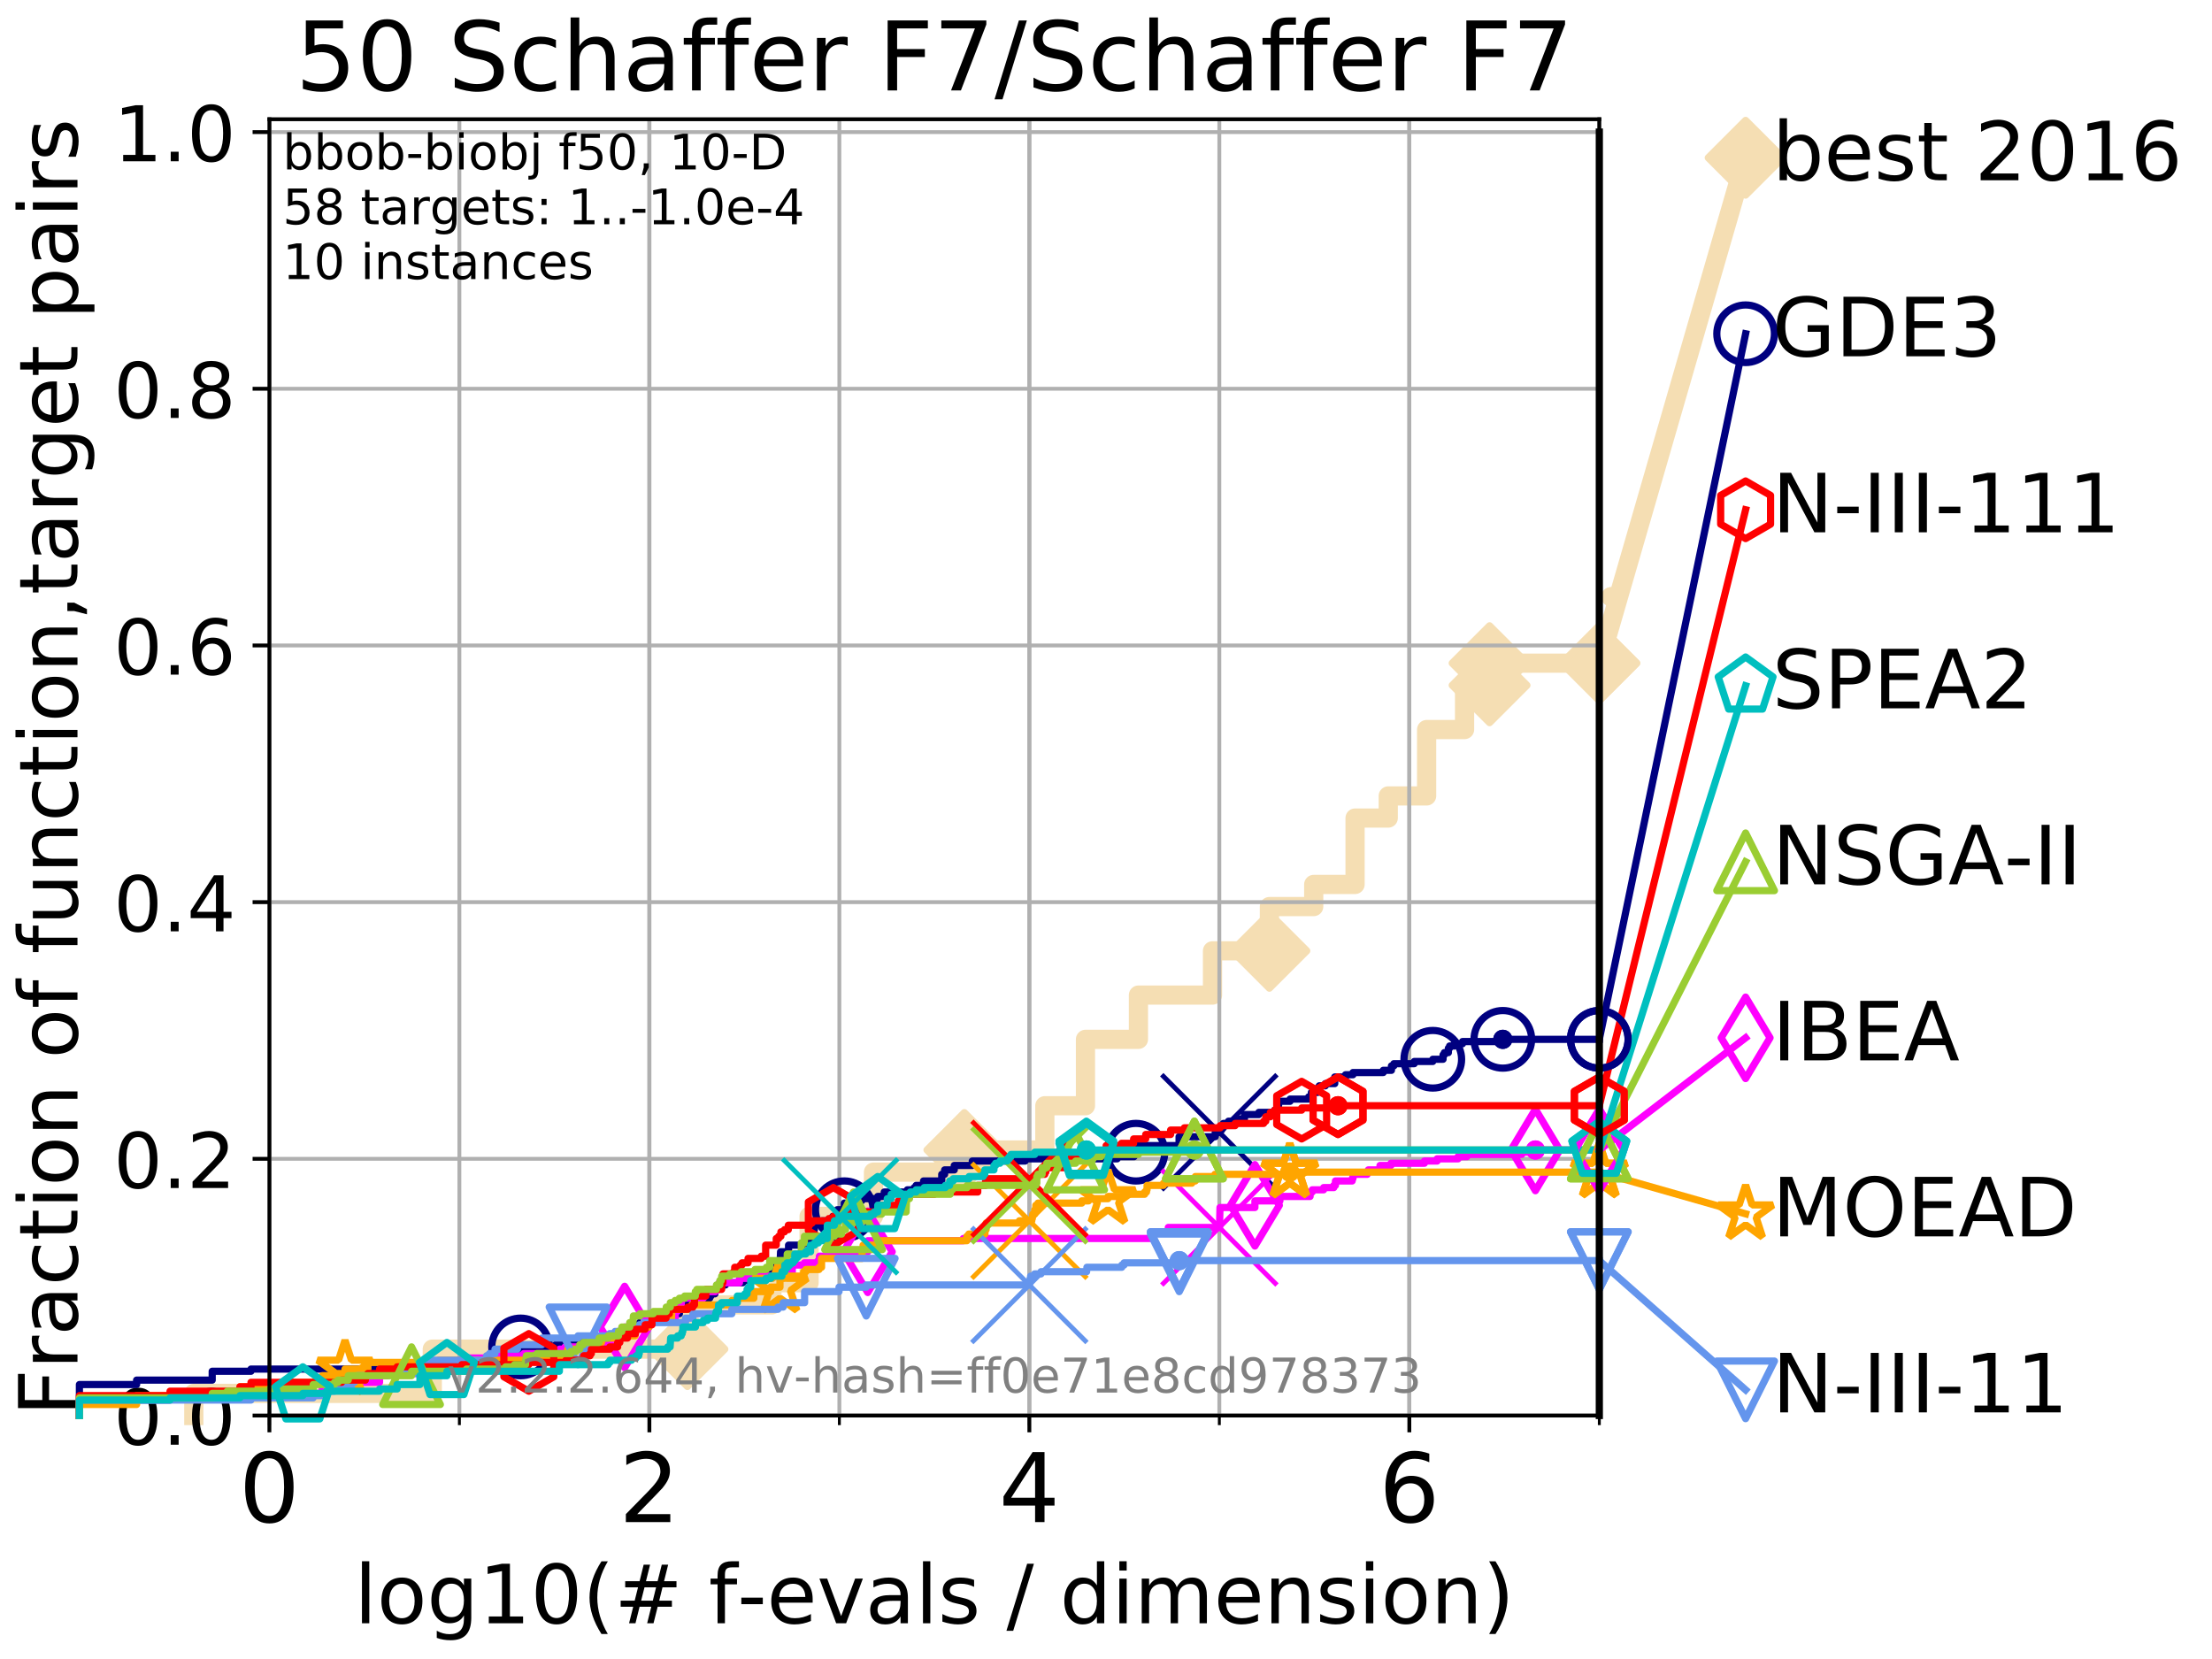 <?xml version="1.0" encoding="utf-8" standalone="no"?>
<!DOCTYPE svg PUBLIC "-//W3C//DTD SVG 1.1//EN"
  "http://www.w3.org/Graphics/SVG/1.1/DTD/svg11.dtd">
<!-- Created with matplotlib (http://matplotlib.org/) -->
<svg height="345.6pt" version="1.1" viewBox="0 0 460.8 345.6" width="460.8pt" xmlns="http://www.w3.org/2000/svg" xmlns:xlink="http://www.w3.org/1999/xlink">
 <defs>
  <style type="text/css">
*{stroke-linecap:butt;stroke-linejoin:round;}
  </style>
 </defs>
 <g id="figure_1">
  <g id="patch_1">
   <path d="M 0 345.6 
L 460.8 345.6 
L 460.8 0 
L 0 0 
z
" style="fill:#ffffff;"/>
  </g>
  <g id="axes_1">
   <g id="patch_2">
    <path d="M 56.12 294.88 
L 333.168 294.88 
L 333.168 24.84 
L 56.12 24.84 
z
" style="fill:#ffffff;"/>
   </g>
   <g id="line2d_1">
    <path d="M 40.37 294.88 
L 40.37 290.27 
L 90.052 290.27 
L 90.052 281.051 
L 143.204 281.051 
L 143.204 271.831 
L 160.798 271.831 
L 160.798 267.221 
L 168.546 267.221 
L 168.546 253.392 
L 181.96 253.392 
L 181.96 244.173 
L 200.893 244.173 
L 200.893 239.563 
L 217.659 239.563 
L 217.659 230.343 
L 226.123 230.343 
L 226.123 216.514 
L 237.158 216.514 
L 237.158 207.294 
L 252.587 207.294 
L 252.587 198.075 
L 264.438 198.075 
L 264.438 188.855 
L 273.671 188.855 
L 273.671 184.246 
L 282.285 184.246 
L 282.285 170.416 
L 289.198 170.416 
L 289.198 165.807 
L 297.192 165.807 
L 297.192 151.977 
L 305.097 151.977 
L 305.097 142.758 
L 310.304 142.758 
L 310.304 138.148 
L 333.168 138.148 
" style="fill:none;stroke:#f5deb3;stroke-linecap:square;stroke-width:4;"/>
   </g>
   <g id="line2d_2">
    <defs>
     <path d="M -0 7.778 
L 7.778 0 
L 0 -7.778 
L -7.778 -0 
z
" id="m56ed9104cb" style="stroke:#f5deb3;stroke-linejoin:miter;stroke-width:1.5;"/>
    </defs>
    <g>
     <use style="fill:#f5deb3;stroke:#f5deb3;stroke-linejoin:miter;stroke-width:1.5;" x="143.204" xlink:href="#m56ed9104cb" y="281.051"/>
     <use style="fill:#f5deb3;stroke:#f5deb3;stroke-linejoin:miter;stroke-width:1.5;" x="200.893" xlink:href="#m56ed9104cb" y="239.563"/>
     <use style="fill:#f5deb3;stroke:#f5deb3;stroke-linejoin:miter;stroke-width:1.5;" x="264.438" xlink:href="#m56ed9104cb" y="198.075"/>
     <use style="fill:#f5deb3;stroke:#f5deb3;stroke-linejoin:miter;stroke-width:1.5;" x="310.304" xlink:href="#m56ed9104cb" y="142.758"/>
     <use style="fill:#f5deb3;stroke:#f5deb3;stroke-linejoin:miter;stroke-width:1.5;" x="310.304" xlink:href="#m56ed9104cb" y="138.148"/>
     <use style="fill:#f5deb3;stroke:#f5deb3;stroke-linejoin:miter;stroke-width:1.5;" x="333.168" xlink:href="#m56ed9104cb" y="138.148"/>
    </g>
   </g>
   <g id="line2d_3">
    <path style="fill:none;stroke:#f5deb3;stroke-linecap:square;stroke-width:4;"/>
    <g/>
   </g>
   <g id="line2d_4">
    <path d="M 333.168 138.148 
L 363.643 32.861 
" style="fill:none;stroke:#f5deb3;stroke-linecap:square;stroke-width:4;"/>
    <g>
     <use style="fill:#f5deb3;stroke:#f5deb3;stroke-linejoin:miter;stroke-width:1.5;" x="333.168" xlink:href="#m56ed9104cb" y="138.148"/>
     <use style="fill:#f5deb3;stroke:#f5deb3;stroke-linejoin:miter;stroke-width:1.5;" x="363.643" xlink:href="#m56ed9104cb" y="32.861"/>
    </g>
   </g>
   <g id="matplotlib.axis_1">
    <g id="xtick_1">
     <g id="line2d_5">
      <path clip-path="url(#p24cd72c059)" d="M 56.12 294.88 
L 56.12 24.84 
" style="fill:none;stroke:#b0b0b0;stroke-linecap:square;stroke-width:0.8;"/>
     </g>
     <g id="line2d_6">
      <defs>
       <path d="M 0 0 
L 0 3.5 
" id="mddb40231cc" style="stroke:#000000;stroke-width:0.8;"/>
      </defs>
      <g>
       <use style="stroke:#000000;stroke-width:0.8;" x="56.12" xlink:href="#mddb40231cc" y="294.88"/>
      </g>
     </g>
     <g id="text_1">
      <!-- 0 -->
      <defs>
       <path d="M 31.781 66.406 
Q 24.172 66.406 20.328 58.906 
Q 16.5 51.422 16.5 36.375 
Q 16.5 21.391 20.328 13.891 
Q 24.172 6.391 31.781 6.391 
Q 39.453 6.391 43.281 13.891 
Q 47.125 21.391 47.125 36.375 
Q 47.125 51.422 43.281 58.906 
Q 39.453 66.406 31.781 66.406 
z
M 31.781 74.219 
Q 44.047 74.219 50.516 64.516 
Q 56.984 54.828 56.984 36.375 
Q 56.984 17.969 50.516 8.266 
Q 44.047 -1.422 31.781 -1.422 
Q 19.531 -1.422 13.062 8.266 
Q 6.594 17.969 6.594 36.375 
Q 6.594 54.828 13.062 64.516 
Q 19.531 74.219 31.781 74.219 
z
" id="DejaVuSans-30"/>
      </defs>
      <g transform="translate(49.758 317.077)scale(0.2 -0.2)">
       <use xlink:href="#DejaVuSans-30"/>
      </g>
     </g>
    </g>
    <g id="xtick_2">
     <g id="line2d_7">
      <path clip-path="url(#p24cd72c059)" d="M 135.277 294.88 
L 135.277 24.84 
" style="fill:none;stroke:#b0b0b0;stroke-linecap:square;stroke-width:0.8;"/>
     </g>
     <g id="line2d_8">
      <g>
       <use style="stroke:#000000;stroke-width:0.8;" x="135.277" xlink:href="#mddb40231cc" y="294.88"/>
      </g>
     </g>
     <g id="text_2">
      <!-- 2 -->
      <defs>
       <path d="M 19.188 8.297 
L 53.609 8.297 
L 53.609 0 
L 7.328 0 
L 7.328 8.297 
Q 12.938 14.109 22.625 23.891 
Q 32.328 33.688 34.812 36.531 
Q 39.547 41.844 41.422 45.531 
Q 43.312 49.219 43.312 52.781 
Q 43.312 58.594 39.234 62.25 
Q 35.156 65.922 28.609 65.922 
Q 23.969 65.922 18.812 64.312 
Q 13.672 62.703 7.812 59.422 
L 7.812 69.391 
Q 13.766 71.781 18.938 73 
Q 24.125 74.219 28.422 74.219 
Q 39.75 74.219 46.484 68.547 
Q 53.219 62.891 53.219 53.422 
Q 53.219 48.922 51.531 44.891 
Q 49.859 40.875 45.406 35.406 
Q 44.188 33.984 37.641 27.219 
Q 31.109 20.453 19.188 8.297 
z
" id="DejaVuSans-32"/>
      </defs>
      <g transform="translate(128.914 317.077)scale(0.2 -0.2)">
       <use xlink:href="#DejaVuSans-32"/>
      </g>
     </g>
    </g>
    <g id="xtick_3">
     <g id="line2d_9">
      <path clip-path="url(#p24cd72c059)" d="M 214.433 294.88 
L 214.433 24.84 
" style="fill:none;stroke:#b0b0b0;stroke-linecap:square;stroke-width:0.8;"/>
     </g>
     <g id="line2d_10">
      <g>
       <use style="stroke:#000000;stroke-width:0.8;" x="214.433" xlink:href="#mddb40231cc" y="294.88"/>
      </g>
     </g>
     <g id="text_3">
      <!-- 4 -->
      <defs>
       <path d="M 37.797 64.312 
L 12.891 25.391 
L 37.797 25.391 
z
M 35.203 72.906 
L 47.609 72.906 
L 47.609 25.391 
L 58.016 25.391 
L 58.016 17.188 
L 47.609 17.188 
L 47.609 0 
L 37.797 0 
L 37.797 17.188 
L 4.891 17.188 
L 4.891 26.703 
z
" id="DejaVuSans-34"/>
      </defs>
      <g transform="translate(208.071 317.077)scale(0.2 -0.2)">
       <use xlink:href="#DejaVuSans-34"/>
      </g>
     </g>
    </g>
    <g id="xtick_4">
     <g id="line2d_11">
      <path clip-path="url(#p24cd72c059)" d="M 293.59 294.88 
L 293.59 24.84 
" style="fill:none;stroke:#b0b0b0;stroke-linecap:square;stroke-width:0.8;"/>
     </g>
     <g id="line2d_12">
      <g>
       <use style="stroke:#000000;stroke-width:0.8;" x="293.59" xlink:href="#mddb40231cc" y="294.88"/>
      </g>
     </g>
     <g id="text_4">
      <!-- 6 -->
      <defs>
       <path d="M 33.016 40.375 
Q 26.375 40.375 22.484 35.828 
Q 18.609 31.297 18.609 23.391 
Q 18.609 15.531 22.484 10.953 
Q 26.375 6.391 33.016 6.391 
Q 39.656 6.391 43.531 10.953 
Q 47.406 15.531 47.406 23.391 
Q 47.406 31.297 43.531 35.828 
Q 39.656 40.375 33.016 40.375 
z
M 52.594 71.297 
L 52.594 62.312 
Q 48.875 64.062 45.094 64.984 
Q 41.312 65.922 37.594 65.922 
Q 27.828 65.922 22.672 59.328 
Q 17.531 52.734 16.797 39.406 
Q 19.672 43.656 24.016 45.922 
Q 28.375 48.188 33.594 48.188 
Q 44.578 48.188 50.953 41.516 
Q 57.328 34.859 57.328 23.391 
Q 57.328 12.156 50.688 5.359 
Q 44.047 -1.422 33.016 -1.422 
Q 20.359 -1.422 13.672 8.266 
Q 6.984 17.969 6.984 36.375 
Q 6.984 53.656 15.188 63.938 
Q 23.391 74.219 37.203 74.219 
Q 40.922 74.219 44.703 73.484 
Q 48.484 72.75 52.594 71.297 
z
" id="DejaVuSans-36"/>
      </defs>
      <g transform="translate(287.227 317.077)scale(0.2 -0.2)">
       <use xlink:href="#DejaVuSans-36"/>
      </g>
     </g>
    </g>
    <g id="xtick_5">
     <g id="line2d_13">
      <path clip-path="url(#p24cd72c059)" d="M 56.12 294.88 
L 56.12 24.84 
" style="fill:none;stroke:#b0b0b0;stroke-linecap:square;stroke-width:0.8;"/>
     </g>
     <g id="line2d_14">
      <defs>
       <path d="M 0 0 
L 0 2 
" id="maa707ca804" style="stroke:#000000;stroke-width:0.6;"/>
      </defs>
      <g>
       <use style="stroke:#000000;stroke-width:0.6;" x="56.12" xlink:href="#maa707ca804" y="294.88"/>
      </g>
     </g>
    </g>
    <g id="xtick_6">
     <g id="line2d_15">
      <path clip-path="url(#p24cd72c059)" d="M 95.698 294.88 
L 95.698 24.84 
" style="fill:none;stroke:#b0b0b0;stroke-linecap:square;stroke-width:0.8;"/>
     </g>
     <g id="line2d_16">
      <g>
       <use style="stroke:#000000;stroke-width:0.6;" x="95.698" xlink:href="#maa707ca804" y="294.88"/>
      </g>
     </g>
    </g>
    <g id="xtick_7">
     <g id="line2d_17">
      <path clip-path="url(#p24cd72c059)" d="M 135.277 294.88 
L 135.277 24.84 
" style="fill:none;stroke:#b0b0b0;stroke-linecap:square;stroke-width:0.8;"/>
     </g>
     <g id="line2d_18">
      <g>
       <use style="stroke:#000000;stroke-width:0.6;" x="135.277" xlink:href="#maa707ca804" y="294.88"/>
      </g>
     </g>
    </g>
    <g id="xtick_8">
     <g id="line2d_19">
      <path clip-path="url(#p24cd72c059)" d="M 174.855 294.88 
L 174.855 24.84 
" style="fill:none;stroke:#b0b0b0;stroke-linecap:square;stroke-width:0.8;"/>
     </g>
     <g id="line2d_20">
      <g>
       <use style="stroke:#000000;stroke-width:0.6;" x="174.855" xlink:href="#maa707ca804" y="294.88"/>
      </g>
     </g>
    </g>
    <g id="xtick_9">
     <g id="line2d_21">
      <path clip-path="url(#p24cd72c059)" d="M 214.433 294.88 
L 214.433 24.84 
" style="fill:none;stroke:#b0b0b0;stroke-linecap:square;stroke-width:0.8;"/>
     </g>
     <g id="line2d_22">
      <g>
       <use style="stroke:#000000;stroke-width:0.6;" x="214.433" xlink:href="#maa707ca804" y="294.88"/>
      </g>
     </g>
    </g>
    <g id="xtick_10">
     <g id="line2d_23">
      <path clip-path="url(#p24cd72c059)" d="M 254.011 294.88 
L 254.011 24.84 
" style="fill:none;stroke:#b0b0b0;stroke-linecap:square;stroke-width:0.8;"/>
     </g>
     <g id="line2d_24">
      <g>
       <use style="stroke:#000000;stroke-width:0.6;" x="254.011" xlink:href="#maa707ca804" y="294.88"/>
      </g>
     </g>
    </g>
    <g id="xtick_11">
     <g id="line2d_25">
      <path clip-path="url(#p24cd72c059)" d="M 293.59 294.88 
L 293.59 24.84 
" style="fill:none;stroke:#b0b0b0;stroke-linecap:square;stroke-width:0.8;"/>
     </g>
     <g id="line2d_26">
      <g>
       <use style="stroke:#000000;stroke-width:0.6;" x="293.59" xlink:href="#maa707ca804" y="294.88"/>
      </g>
     </g>
    </g>
    <g id="xtick_12">
     <g id="line2d_27">
      <path clip-path="url(#p24cd72c059)" d="M 333.168 294.88 
L 333.168 24.84 
" style="fill:none;stroke:#b0b0b0;stroke-linecap:square;stroke-width:0.8;"/>
     </g>
     <g id="line2d_28">
      <g>
       <use style="stroke:#000000;stroke-width:0.6;" x="333.168" xlink:href="#maa707ca804" y="294.88"/>
      </g>
     </g>
    </g>
    <g id="text_5">
     <!-- log10(# f-evals / dimension) -->
     <defs>
      <path d="M 9.422 75.984 
L 18.406 75.984 
L 18.406 0 
L 9.422 0 
z
" id="DejaVuSans-6c"/>
      <path d="M 30.609 48.391 
Q 23.391 48.391 19.188 42.75 
Q 14.984 37.109 14.984 27.297 
Q 14.984 17.484 19.156 11.844 
Q 23.344 6.203 30.609 6.203 
Q 37.797 6.203 41.984 11.859 
Q 46.188 17.531 46.188 27.297 
Q 46.188 37.016 41.984 42.703 
Q 37.797 48.391 30.609 48.391 
z
M 30.609 56 
Q 42.328 56 49.016 48.375 
Q 55.719 40.766 55.719 27.297 
Q 55.719 13.875 49.016 6.219 
Q 42.328 -1.422 30.609 -1.422 
Q 18.844 -1.422 12.172 6.219 
Q 5.516 13.875 5.516 27.297 
Q 5.516 40.766 12.172 48.375 
Q 18.844 56 30.609 56 
z
" id="DejaVuSans-6f"/>
      <path d="M 45.406 27.984 
Q 45.406 37.75 41.375 43.109 
Q 37.359 48.484 30.078 48.484 
Q 22.859 48.484 18.828 43.109 
Q 14.797 37.75 14.797 27.984 
Q 14.797 18.266 18.828 12.891 
Q 22.859 7.516 30.078 7.516 
Q 37.359 7.516 41.375 12.891 
Q 45.406 18.266 45.406 27.984 
z
M 54.391 6.781 
Q 54.391 -7.172 48.188 -13.984 
Q 42 -20.797 29.203 -20.797 
Q 24.469 -20.797 20.266 -20.094 
Q 16.062 -19.391 12.109 -17.922 
L 12.109 -9.188 
Q 16.062 -11.328 19.922 -12.344 
Q 23.781 -13.375 27.781 -13.375 
Q 36.625 -13.375 41.016 -8.766 
Q 45.406 -4.156 45.406 5.172 
L 45.406 9.625 
Q 42.625 4.781 38.281 2.391 
Q 33.938 0 27.875 0 
Q 17.828 0 11.672 7.656 
Q 5.516 15.328 5.516 27.984 
Q 5.516 40.672 11.672 48.328 
Q 17.828 56 27.875 56 
Q 33.938 56 38.281 53.609 
Q 42.625 51.219 45.406 46.391 
L 45.406 54.688 
L 54.391 54.688 
z
" id="DejaVuSans-67"/>
      <path d="M 12.406 8.297 
L 28.516 8.297 
L 28.516 63.922 
L 10.984 60.406 
L 10.984 69.391 
L 28.422 72.906 
L 38.281 72.906 
L 38.281 8.297 
L 54.391 8.297 
L 54.391 0 
L 12.406 0 
z
" id="DejaVuSans-31"/>
      <path d="M 31 75.875 
Q 24.469 64.656 21.281 53.656 
Q 18.109 42.672 18.109 31.391 
Q 18.109 20.125 21.312 9.062 
Q 24.516 -2 31 -13.188 
L 23.188 -13.188 
Q 15.875 -1.703 12.234 9.375 
Q 8.594 20.453 8.594 31.391 
Q 8.594 42.281 12.203 53.312 
Q 15.828 64.359 23.188 75.875 
z
" id="DejaVuSans-28"/>
      <path d="M 51.125 44 
L 36.922 44 
L 32.812 27.688 
L 47.125 27.688 
z
M 43.797 71.781 
L 38.719 51.516 
L 52.984 51.516 
L 58.109 71.781 
L 65.922 71.781 
L 60.891 51.516 
L 76.125 51.516 
L 76.125 44 
L 58.984 44 
L 54.984 27.688 
L 70.516 27.688 
L 70.516 20.219 
L 53.078 20.219 
L 48 0 
L 40.188 0 
L 45.219 20.219 
L 30.906 20.219 
L 25.875 0 
L 18.016 0 
L 23.094 20.219 
L 7.719 20.219 
L 7.719 27.688 
L 24.906 27.688 
L 29 44 
L 13.281 44 
L 13.281 51.516 
L 30.906 51.516 
L 35.891 71.781 
z
" id="DejaVuSans-23"/>
      <path id="DejaVuSans-20"/>
      <path d="M 37.109 75.984 
L 37.109 68.5 
L 28.516 68.5 
Q 23.688 68.5 21.797 66.547 
Q 19.922 64.594 19.922 59.516 
L 19.922 54.688 
L 34.719 54.688 
L 34.719 47.703 
L 19.922 47.703 
L 19.922 0 
L 10.891 0 
L 10.891 47.703 
L 2.297 47.703 
L 2.297 54.688 
L 10.891 54.688 
L 10.891 58.5 
Q 10.891 67.625 15.141 71.797 
Q 19.391 75.984 28.609 75.984 
z
" id="DejaVuSans-66"/>
      <path d="M 4.891 31.391 
L 31.203 31.391 
L 31.203 23.391 
L 4.891 23.391 
z
" id="DejaVuSans-2d"/>
      <path d="M 56.203 29.594 
L 56.203 25.203 
L 14.891 25.203 
Q 15.484 15.922 20.484 11.062 
Q 25.484 6.203 34.422 6.203 
Q 39.594 6.203 44.453 7.469 
Q 49.312 8.734 54.109 11.281 
L 54.109 2.781 
Q 49.266 0.734 44.188 -0.344 
Q 39.109 -1.422 33.891 -1.422 
Q 20.797 -1.422 13.156 6.188 
Q 5.516 13.812 5.516 26.812 
Q 5.516 40.234 12.766 48.109 
Q 20.016 56 32.328 56 
Q 43.359 56 49.781 48.891 
Q 56.203 41.797 56.203 29.594 
z
M 47.219 32.234 
Q 47.125 39.594 43.094 43.984 
Q 39.062 48.391 32.422 48.391 
Q 24.906 48.391 20.391 44.141 
Q 15.875 39.891 15.188 32.172 
z
" id="DejaVuSans-65"/>
      <path d="M 2.984 54.688 
L 12.5 54.688 
L 29.594 8.797 
L 46.688 54.688 
L 56.203 54.688 
L 35.688 0 
L 23.484 0 
z
" id="DejaVuSans-76"/>
      <path d="M 34.281 27.484 
Q 23.391 27.484 19.188 25 
Q 14.984 22.516 14.984 16.5 
Q 14.984 11.719 18.141 8.906 
Q 21.297 6.109 26.703 6.109 
Q 34.188 6.109 38.703 11.406 
Q 43.219 16.703 43.219 25.484 
L 43.219 27.484 
z
M 52.203 31.203 
L 52.203 0 
L 43.219 0 
L 43.219 8.297 
Q 40.141 3.328 35.547 0.953 
Q 30.953 -1.422 24.312 -1.422 
Q 15.922 -1.422 10.953 3.297 
Q 6 8.016 6 15.922 
Q 6 25.141 12.172 29.828 
Q 18.359 34.516 30.609 34.516 
L 43.219 34.516 
L 43.219 35.406 
Q 43.219 41.609 39.141 45 
Q 35.062 48.391 27.688 48.391 
Q 23 48.391 18.547 47.266 
Q 14.109 46.141 10.016 43.891 
L 10.016 52.203 
Q 14.938 54.109 19.578 55.047 
Q 24.219 56 28.609 56 
Q 40.484 56 46.344 49.844 
Q 52.203 43.703 52.203 31.203 
z
" id="DejaVuSans-61"/>
      <path d="M 44.281 53.078 
L 44.281 44.578 
Q 40.484 46.531 36.375 47.5 
Q 32.281 48.484 27.875 48.484 
Q 21.188 48.484 17.844 46.438 
Q 14.5 44.391 14.5 40.281 
Q 14.5 37.156 16.891 35.375 
Q 19.281 33.594 26.516 31.984 
L 29.594 31.297 
Q 39.156 29.25 43.188 25.516 
Q 47.219 21.781 47.219 15.094 
Q 47.219 7.469 41.188 3.016 
Q 35.156 -1.422 24.609 -1.422 
Q 20.219 -1.422 15.453 -0.562 
Q 10.688 0.297 5.422 2 
L 5.422 11.281 
Q 10.406 8.688 15.234 7.391 
Q 20.062 6.109 24.812 6.109 
Q 31.156 6.109 34.562 8.281 
Q 37.984 10.453 37.984 14.406 
Q 37.984 18.062 35.516 20.016 
Q 33.062 21.969 24.703 23.781 
L 21.578 24.516 
Q 13.234 26.266 9.516 29.906 
Q 5.812 33.547 5.812 39.891 
Q 5.812 47.609 11.281 51.797 
Q 16.75 56 26.812 56 
Q 31.781 56 36.172 55.266 
Q 40.578 54.547 44.281 53.078 
z
" id="DejaVuSans-73"/>
      <path d="M 25.391 72.906 
L 33.688 72.906 
L 8.297 -9.281 
L 0 -9.281 
z
" id="DejaVuSans-2f"/>
      <path d="M 45.406 46.391 
L 45.406 75.984 
L 54.391 75.984 
L 54.391 0 
L 45.406 0 
L 45.406 8.203 
Q 42.578 3.328 38.25 0.953 
Q 33.938 -1.422 27.875 -1.422 
Q 17.969 -1.422 11.734 6.484 
Q 5.516 14.406 5.516 27.297 
Q 5.516 40.188 11.734 48.094 
Q 17.969 56 27.875 56 
Q 33.938 56 38.25 53.625 
Q 42.578 51.266 45.406 46.391 
z
M 14.797 27.297 
Q 14.797 17.391 18.875 11.75 
Q 22.953 6.109 30.078 6.109 
Q 37.203 6.109 41.297 11.75 
Q 45.406 17.391 45.406 27.297 
Q 45.406 37.203 41.297 42.844 
Q 37.203 48.484 30.078 48.484 
Q 22.953 48.484 18.875 42.844 
Q 14.797 37.203 14.797 27.297 
z
" id="DejaVuSans-64"/>
      <path d="M 9.422 54.688 
L 18.406 54.688 
L 18.406 0 
L 9.422 0 
z
M 9.422 75.984 
L 18.406 75.984 
L 18.406 64.594 
L 9.422 64.594 
z
" id="DejaVuSans-69"/>
      <path d="M 52 44.188 
Q 55.375 50.25 60.062 53.125 
Q 64.75 56 71.094 56 
Q 79.641 56 84.281 50.016 
Q 88.922 44.047 88.922 33.016 
L 88.922 0 
L 79.891 0 
L 79.891 32.719 
Q 79.891 40.578 77.094 44.375 
Q 74.312 48.188 68.609 48.188 
Q 61.625 48.188 57.562 43.547 
Q 53.516 38.922 53.516 30.906 
L 53.516 0 
L 44.484 0 
L 44.484 32.719 
Q 44.484 40.625 41.703 44.406 
Q 38.922 48.188 33.109 48.188 
Q 26.219 48.188 22.156 43.531 
Q 18.109 38.875 18.109 30.906 
L 18.109 0 
L 9.078 0 
L 9.078 54.688 
L 18.109 54.688 
L 18.109 46.188 
Q 21.188 51.219 25.484 53.609 
Q 29.781 56 35.688 56 
Q 41.656 56 45.828 52.969 
Q 50 49.953 52 44.188 
z
" id="DejaVuSans-6d"/>
      <path d="M 54.891 33.016 
L 54.891 0 
L 45.906 0 
L 45.906 32.719 
Q 45.906 40.484 42.875 44.328 
Q 39.844 48.188 33.797 48.188 
Q 26.516 48.188 22.312 43.547 
Q 18.109 38.922 18.109 30.906 
L 18.109 0 
L 9.078 0 
L 9.078 54.688 
L 18.109 54.688 
L 18.109 46.188 
Q 21.344 51.125 25.703 53.562 
Q 30.078 56 35.797 56 
Q 45.219 56 50.047 50.172 
Q 54.891 44.344 54.891 33.016 
z
" id="DejaVuSans-6e"/>
      <path d="M 8.016 75.875 
L 15.828 75.875 
Q 23.141 64.359 26.781 53.312 
Q 30.422 42.281 30.422 31.391 
Q 30.422 20.453 26.781 9.375 
Q 23.141 -1.703 15.828 -13.188 
L 8.016 -13.188 
Q 14.5 -2 17.703 9.062 
Q 20.906 20.125 20.906 31.391 
Q 20.906 42.672 17.703 53.656 
Q 14.5 64.656 8.016 75.875 
z
" id="DejaVuSans-29"/>
     </defs>
     <g transform="translate(73.803 338.154)scale(0.17 -0.17)">
      <use xlink:href="#DejaVuSans-6c"/>
      <use x="27.783" xlink:href="#DejaVuSans-6f"/>
      <use x="88.965" xlink:href="#DejaVuSans-67"/>
      <use x="152.441" xlink:href="#DejaVuSans-31"/>
      <use x="216.064" xlink:href="#DejaVuSans-30"/>
      <use x="279.688" xlink:href="#DejaVuSans-28"/>
      <use x="318.701" xlink:href="#DejaVuSans-23"/>
      <use x="402.49" xlink:href="#DejaVuSans-20"/>
      <use x="434.277" xlink:href="#DejaVuSans-66"/>
      <use x="469.404" xlink:href="#DejaVuSans-2d"/>
      <use x="505.488" xlink:href="#DejaVuSans-65"/>
      <use x="567.012" xlink:href="#DejaVuSans-76"/>
      <use x="626.191" xlink:href="#DejaVuSans-61"/>
      <use x="687.471" xlink:href="#DejaVuSans-6c"/>
      <use x="715.254" xlink:href="#DejaVuSans-73"/>
      <use x="767.354" xlink:href="#DejaVuSans-20"/>
      <use x="799.141" xlink:href="#DejaVuSans-2f"/>
      <use x="832.832" xlink:href="#DejaVuSans-20"/>
      <use x="864.619" xlink:href="#DejaVuSans-64"/>
      <use x="928.096" xlink:href="#DejaVuSans-69"/>
      <use x="955.879" xlink:href="#DejaVuSans-6d"/>
      <use x="1053.291" xlink:href="#DejaVuSans-65"/>
      <use x="1114.814" xlink:href="#DejaVuSans-6e"/>
      <use x="1178.193" xlink:href="#DejaVuSans-73"/>
      <use x="1230.293" xlink:href="#DejaVuSans-69"/>
      <use x="1258.076" xlink:href="#DejaVuSans-6f"/>
      <use x="1319.258" xlink:href="#DejaVuSans-6e"/>
      <use x="1382.637" xlink:href="#DejaVuSans-29"/>
     </g>
    </g>
   </g>
   <g id="matplotlib.axis_2">
    <g id="ytick_1">
     <g id="line2d_29">
      <path clip-path="url(#p24cd72c059)" d="M 56.12 294.88 
L 333.168 294.88 
" style="fill:none;stroke:#b0b0b0;stroke-linecap:square;stroke-width:0.8;"/>
     </g>
     <g id="line2d_30">
      <defs>
       <path d="M 0 0 
L -3.5 0 
" id="m59af65f83b" style="stroke:#000000;stroke-width:0.8;"/>
      </defs>
      <g>
       <use style="stroke:#000000;stroke-width:0.8;" x="56.12" xlink:href="#m59af65f83b" y="294.88"/>
      </g>
     </g>
     <g id="text_6">
      <!-- 0.0 -->
      <defs>
       <path d="M 10.688 12.406 
L 21 12.406 
L 21 0 
L 10.688 0 
z
" id="DejaVuSans-2e"/>
      </defs>
      <g transform="translate(23.675 300.959)scale(0.16 -0.16)">
       <use xlink:href="#DejaVuSans-30"/>
       <use x="63.623" xlink:href="#DejaVuSans-2e"/>
       <use x="95.41" xlink:href="#DejaVuSans-30"/>
      </g>
     </g>
    </g>
    <g id="ytick_2">
     <g id="line2d_31">
      <path clip-path="url(#p24cd72c059)" d="M 56.12 241.407 
L 333.168 241.407 
" style="fill:none;stroke:#b0b0b0;stroke-linecap:square;stroke-width:0.8;"/>
     </g>
     <g id="line2d_32">
      <g>
       <use style="stroke:#000000;stroke-width:0.8;" x="56.12" xlink:href="#m59af65f83b" y="241.407"/>
      </g>
     </g>
     <g id="text_7">
      <!-- 0.2 -->
      <g transform="translate(23.675 247.485)scale(0.16 -0.16)">
       <use xlink:href="#DejaVuSans-30"/>
       <use x="63.623" xlink:href="#DejaVuSans-2e"/>
       <use x="95.41" xlink:href="#DejaVuSans-32"/>
      </g>
     </g>
    </g>
    <g id="ytick_3">
     <g id="line2d_33">
      <path clip-path="url(#p24cd72c059)" d="M 56.12 187.933 
L 333.168 187.933 
" style="fill:none;stroke:#b0b0b0;stroke-linecap:square;stroke-width:0.8;"/>
     </g>
     <g id="line2d_34">
      <g>
       <use style="stroke:#000000;stroke-width:0.8;" x="56.12" xlink:href="#m59af65f83b" y="187.933"/>
      </g>
     </g>
     <g id="text_8">
      <!-- 0.4 -->
      <g transform="translate(23.675 194.012)scale(0.16 -0.16)">
       <use xlink:href="#DejaVuSans-30"/>
       <use x="63.623" xlink:href="#DejaVuSans-2e"/>
       <use x="95.41" xlink:href="#DejaVuSans-34"/>
      </g>
     </g>
    </g>
    <g id="ytick_4">
     <g id="line2d_35">
      <path clip-path="url(#p24cd72c059)" d="M 56.12 134.46 
L 333.168 134.46 
" style="fill:none;stroke:#b0b0b0;stroke-linecap:square;stroke-width:0.8;"/>
     </g>
     <g id="line2d_36">
      <g>
       <use style="stroke:#000000;stroke-width:0.8;" x="56.12" xlink:href="#m59af65f83b" y="134.46"/>
      </g>
     </g>
     <g id="text_9">
      <!-- 0.6 -->
      <g transform="translate(23.675 140.539)scale(0.16 -0.16)">
       <use xlink:href="#DejaVuSans-30"/>
       <use x="63.623" xlink:href="#DejaVuSans-2e"/>
       <use x="95.41" xlink:href="#DejaVuSans-36"/>
      </g>
     </g>
    </g>
    <g id="ytick_5">
     <g id="line2d_37">
      <path clip-path="url(#p24cd72c059)" d="M 56.12 80.987 
L 333.168 80.987 
" style="fill:none;stroke:#b0b0b0;stroke-linecap:square;stroke-width:0.8;"/>
     </g>
     <g id="line2d_38">
      <g>
       <use style="stroke:#000000;stroke-width:0.8;" x="56.12" xlink:href="#m59af65f83b" y="80.987"/>
      </g>
     </g>
     <g id="text_10">
      <!-- 0.8 -->
      <defs>
       <path d="M 31.781 34.625 
Q 24.75 34.625 20.719 30.859 
Q 16.703 27.094 16.703 20.516 
Q 16.703 13.922 20.719 10.156 
Q 24.75 6.391 31.781 6.391 
Q 38.812 6.391 42.859 10.172 
Q 46.922 13.969 46.922 20.516 
Q 46.922 27.094 42.891 30.859 
Q 38.875 34.625 31.781 34.625 
z
M 21.922 38.812 
Q 15.578 40.375 12.031 44.719 
Q 8.5 49.078 8.5 55.328 
Q 8.5 64.062 14.719 69.141 
Q 20.953 74.219 31.781 74.219 
Q 42.672 74.219 48.875 69.141 
Q 55.078 64.062 55.078 55.328 
Q 55.078 49.078 51.531 44.719 
Q 48 40.375 41.703 38.812 
Q 48.828 37.156 52.797 32.312 
Q 56.781 27.484 56.781 20.516 
Q 56.781 9.906 50.312 4.234 
Q 43.844 -1.422 31.781 -1.422 
Q 19.734 -1.422 13.25 4.234 
Q 6.781 9.906 6.781 20.516 
Q 6.781 27.484 10.781 32.312 
Q 14.797 37.156 21.922 38.812 
z
M 18.312 54.391 
Q 18.312 48.734 21.844 45.562 
Q 25.391 42.391 31.781 42.391 
Q 38.141 42.391 41.719 45.562 
Q 45.312 48.734 45.312 54.391 
Q 45.312 60.062 41.719 63.234 
Q 38.141 66.406 31.781 66.406 
Q 25.391 66.406 21.844 63.234 
Q 18.312 60.062 18.312 54.391 
z
" id="DejaVuSans-38"/>
      </defs>
      <g transform="translate(23.675 87.066)scale(0.16 -0.16)">
       <use xlink:href="#DejaVuSans-30"/>
       <use x="63.623" xlink:href="#DejaVuSans-2e"/>
       <use x="95.41" xlink:href="#DejaVuSans-38"/>
      </g>
     </g>
    </g>
    <g id="ytick_6">
     <g id="line2d_39">
      <path clip-path="url(#p24cd72c059)" d="M 56.12 27.514 
L 333.168 27.514 
" style="fill:none;stroke:#b0b0b0;stroke-linecap:square;stroke-width:0.8;"/>
     </g>
     <g id="line2d_40">
      <g>
       <use style="stroke:#000000;stroke-width:0.8;" x="56.12" xlink:href="#m59af65f83b" y="27.514"/>
      </g>
     </g>
     <g id="text_11">
      <!-- 1.0 -->
      <g transform="translate(23.675 33.592)scale(0.16 -0.16)">
       <use xlink:href="#DejaVuSans-31"/>
       <use x="63.623" xlink:href="#DejaVuSans-2e"/>
       <use x="95.41" xlink:href="#DejaVuSans-30"/>
      </g>
     </g>
    </g>
    <g id="text_12">
     <!-- Fraction of function,target pairs -->
     <defs>
      <path d="M 9.812 72.906 
L 51.703 72.906 
L 51.703 64.594 
L 19.672 64.594 
L 19.672 43.109 
L 48.578 43.109 
L 48.578 34.812 
L 19.672 34.812 
L 19.672 0 
L 9.812 0 
z
" id="DejaVuSans-46"/>
      <path d="M 41.109 46.297 
Q 39.594 47.172 37.812 47.578 
Q 36.031 48 33.891 48 
Q 26.266 48 22.188 43.047 
Q 18.109 38.094 18.109 28.812 
L 18.109 0 
L 9.078 0 
L 9.078 54.688 
L 18.109 54.688 
L 18.109 46.188 
Q 20.953 51.172 25.484 53.578 
Q 30.031 56 36.531 56 
Q 37.453 56 38.578 55.875 
Q 39.703 55.766 41.062 55.516 
z
" id="DejaVuSans-72"/>
      <path d="M 48.781 52.594 
L 48.781 44.188 
Q 44.969 46.297 41.141 47.344 
Q 37.312 48.391 33.406 48.391 
Q 24.656 48.391 19.812 42.844 
Q 14.984 37.312 14.984 27.297 
Q 14.984 17.281 19.812 11.734 
Q 24.656 6.203 33.406 6.203 
Q 37.312 6.203 41.141 7.25 
Q 44.969 8.297 48.781 10.406 
L 48.781 2.094 
Q 45.016 0.344 40.984 -0.531 
Q 36.969 -1.422 32.422 -1.422 
Q 20.062 -1.422 12.781 6.344 
Q 5.516 14.109 5.516 27.297 
Q 5.516 40.672 12.859 48.328 
Q 20.219 56 33.016 56 
Q 37.156 56 41.109 55.141 
Q 45.062 54.297 48.781 52.594 
z
" id="DejaVuSans-63"/>
      <path d="M 18.312 70.219 
L 18.312 54.688 
L 36.812 54.688 
L 36.812 47.703 
L 18.312 47.703 
L 18.312 18.016 
Q 18.312 11.328 20.141 9.422 
Q 21.969 7.516 27.594 7.516 
L 36.812 7.516 
L 36.812 0 
L 27.594 0 
Q 17.188 0 13.234 3.875 
Q 9.281 7.766 9.281 18.016 
L 9.281 47.703 
L 2.688 47.703 
L 2.688 54.688 
L 9.281 54.688 
L 9.281 70.219 
z
" id="DejaVuSans-74"/>
      <path d="M 8.5 21.578 
L 8.5 54.688 
L 17.484 54.688 
L 17.484 21.922 
Q 17.484 14.156 20.5 10.266 
Q 23.531 6.391 29.594 6.391 
Q 36.859 6.391 41.078 11.031 
Q 45.312 15.672 45.312 23.688 
L 45.312 54.688 
L 54.297 54.688 
L 54.297 0 
L 45.312 0 
L 45.312 8.406 
Q 42.047 3.422 37.719 1 
Q 33.406 -1.422 27.688 -1.422 
Q 18.266 -1.422 13.375 4.438 
Q 8.5 10.297 8.5 21.578 
z
M 31.109 56 
z
" id="DejaVuSans-75"/>
      <path d="M 11.719 12.406 
L 22.016 12.406 
L 22.016 4 
L 14.016 -11.625 
L 7.719 -11.625 
L 11.719 4 
z
" id="DejaVuSans-2c"/>
      <path d="M 18.109 8.203 
L 18.109 -20.797 
L 9.078 -20.797 
L 9.078 54.688 
L 18.109 54.688 
L 18.109 46.391 
Q 20.953 51.266 25.266 53.625 
Q 29.594 56 35.594 56 
Q 45.562 56 51.781 48.094 
Q 58.016 40.188 58.016 27.297 
Q 58.016 14.406 51.781 6.484 
Q 45.562 -1.422 35.594 -1.422 
Q 29.594 -1.422 25.266 0.953 
Q 20.953 3.328 18.109 8.203 
z
M 48.688 27.297 
Q 48.688 37.203 44.609 42.844 
Q 40.531 48.484 33.406 48.484 
Q 26.266 48.484 22.188 42.844 
Q 18.109 37.203 18.109 27.297 
Q 18.109 17.391 22.188 11.75 
Q 26.266 6.109 33.406 6.109 
Q 40.531 6.109 44.609 11.75 
Q 48.688 17.391 48.688 27.297 
z
" id="DejaVuSans-70"/>
     </defs>
     <g transform="translate(16.14 294.999)rotate(-90)scale(0.17 -0.17)">
      <use xlink:href="#DejaVuSans-46"/>
      <use x="57.41" xlink:href="#DejaVuSans-72"/>
      <use x="98.523" xlink:href="#DejaVuSans-61"/>
      <use x="159.803" xlink:href="#DejaVuSans-63"/>
      <use x="214.783" xlink:href="#DejaVuSans-74"/>
      <use x="253.992" xlink:href="#DejaVuSans-69"/>
      <use x="281.775" xlink:href="#DejaVuSans-6f"/>
      <use x="342.957" xlink:href="#DejaVuSans-6e"/>
      <use x="406.336" xlink:href="#DejaVuSans-20"/>
      <use x="438.123" xlink:href="#DejaVuSans-6f"/>
      <use x="499.305" xlink:href="#DejaVuSans-66"/>
      <use x="534.51" xlink:href="#DejaVuSans-20"/>
      <use x="566.297" xlink:href="#DejaVuSans-66"/>
      <use x="601.502" xlink:href="#DejaVuSans-75"/>
      <use x="664.881" xlink:href="#DejaVuSans-6e"/>
      <use x="728.26" xlink:href="#DejaVuSans-63"/>
      <use x="783.24" xlink:href="#DejaVuSans-74"/>
      <use x="822.449" xlink:href="#DejaVuSans-69"/>
      <use x="850.232" xlink:href="#DejaVuSans-6f"/>
      <use x="911.414" xlink:href="#DejaVuSans-6e"/>
      <use x="974.793" xlink:href="#DejaVuSans-2c"/>
      <use x="1006.58" xlink:href="#DejaVuSans-74"/>
      <use x="1045.789" xlink:href="#DejaVuSans-61"/>
      <use x="1107.068" xlink:href="#DejaVuSans-72"/>
      <use x="1148.166" xlink:href="#DejaVuSans-67"/>
      <use x="1211.643" xlink:href="#DejaVuSans-65"/>
      <use x="1273.166" xlink:href="#DejaVuSans-74"/>
      <use x="1312.375" xlink:href="#DejaVuSans-20"/>
      <use x="1344.162" xlink:href="#DejaVuSans-70"/>
      <use x="1407.639" xlink:href="#DejaVuSans-61"/>
      <use x="1468.918" xlink:href="#DejaVuSans-69"/>
      <use x="1496.701" xlink:href="#DejaVuSans-72"/>
      <use x="1537.814" xlink:href="#DejaVuSans-73"/>
     </g>
    </g>
   </g>
   <g id="line2d_41">
    <defs>
     <path d="M 0 1.5 
C 0.398 1.5 0.779 1.342 1.061 1.061 
C 1.342 0.779 1.5 0.398 1.5 0 
C 1.5 -0.398 1.342 -0.779 1.061 -1.061 
C 0.779 -1.342 0.398 -1.5 0 -1.5 
C -0.398 -1.5 -0.779 -1.342 -1.061 -1.061 
C -1.342 -0.779 -1.5 -0.398 -1.5 0 
C -1.5 0.398 -1.342 0.779 -1.061 1.061 
C -0.779 1.342 -0.398 1.5 0 1.5 
z
" id="m76dec88f90" style="stroke:#f5deb3;"/>
    </defs>
    <g>
     <use style="fill:#f5deb3;stroke:#f5deb3;" x="335.586" xlink:href="#m76dec88f90" y="124.319"/>
     <use style="fill:#f5deb3;stroke:#f5deb3;" x="335.586" xlink:href="#m76dec88f90" y="124.319"/>
    </g>
   </g>
   <g id="line2d_42">
    <defs>
     <path d="M 0 1.5 
C 0.398 1.5 0.779 1.342 1.061 1.061 
C 1.342 0.779 1.5 0.398 1.5 0 
C 1.5 -0.398 1.342 -0.779 1.061 -1.061 
C 0.779 -1.342 0.398 -1.5 0 -1.5 
C -0.398 -1.5 -0.779 -1.342 -1.061 -1.061 
C -1.342 -0.779 -1.5 -0.398 -1.5 0 
C -1.5 0.398 -1.342 0.779 -1.061 1.061 
C -0.779 1.342 -0.398 1.5 0 1.5 
z
" id="maed942251c" style="stroke:#000080;"/>
    </defs>
    <g>
     <use style="fill:#000080;stroke:#000080;" x="313.065" xlink:href="#maed942251c" y="216.514"/>
     <use style="fill:#000080;stroke:#000080;" x="313.065" xlink:href="#maed942251c" y="216.514"/>
    </g>
   </g>
   <g id="line2d_43">
    <path d="M 16.542 294.88 
L 16.542 288.426 
L 28.456 288.426 
L 28.456 287.504 
L 44.206 287.504 
L 44.206 285.66 
L 52.284 285.66 
L 52.284 285.199 
L 90.052 285.199 
L 90.052 284.739 
L 101.234 284.739 
L 101.234 284.278 
L 103.561 284.278 
L 103.561 282.895 
L 105.317 282.895 
L 105.317 281.973 
L 107.868 281.973 
L 107.953 281.051 
L 108.451 281.051 
L 108.451 280.59 
L 115.745 280.59 
L 115.745 280.129 
L 119.74 280.129 
L 119.783 279.207 
L 120.77 279.207 
L 120.77 278.746 
L 128.773 278.746 
L 128.773 278.285 
L 129.195 278.285 
L 129.195 277.824 
L 132.115 277.824 
L 132.156 276.441 
L 133.235 276.441 
L 133.235 275.519 
L 133.58 275.519 
L 133.58 275.058 
L 136.631 275.058 
L 136.742 274.136 
L 140.165 274.136 
L 140.165 273.675 
L 141.532 273.675 
L 141.532 272.753 
L 142.177 272.753 
L 142.177 272.292 
L 142.732 272.292 
L 142.732 271.831 
L 144.276 271.831 
L 144.276 271.37 
L 144.498 271.37 
L 144.498 270.448 
L 147.832 270.448 
L 147.832 269.987 
L 148.095 269.987 
L 148.095 269.526 
L 148.938 269.526 
L 148.938 268.604 
L 149.481 268.604 
L 149.481 267.682 
L 151.122 267.682 
L 151.122 267.221 
L 154.752 267.221 
L 154.752 266.76 
L 156.337 266.76 
L 156.337 266.299 
L 160.4 266.299 
L 160.4 264.917 
L 160.868 264.917 
L 160.868 264.456 
L 161.156 264.456 
L 161.156 263.995 
L 161.917 263.995 
L 161.917 263.534 
L 162.495 263.534 
L 162.604 260.768 
L 164.27 260.768 
L 164.27 259.385 
L 167.195 259.385 
L 167.195 258.924 
L 167.999 258.924 
L 167.999 258.463 
L 169.405 258.463 
L 169.405 256.158 
L 169.635 256.158 
L 169.635 254.775 
L 171.265 254.775 
L 171.265 254.314 
L 173.476 254.314 
L 173.476 253.392 
L 174.418 253.392 
L 174.418 252.009 
L 175.881 252.009 
L 175.881 250.626 
L 178.592 250.626 
L 178.592 250.165 
L 179.508 250.165 
L 179.508 249.704 
L 182.841 249.704 
L 182.841 249.243 
L 184.201 249.243 
L 184.201 248.321 
L 189.014 248.321 
L 189.014 247.86 
L 190.452 247.86 
L 190.452 247.399 
L 190.844 247.399 
L 190.844 246.938 
L 192.39 246.938 
L 192.39 246.016 
L 196.182 246.016 
L 196.182 244.634 
L 196.784 244.634 
L 196.784 243.712 
L 198.79 243.712 
L 198.79 242.79 
L 202.543 242.79 
L 202.543 241.868 
L 213.551 241.868 
L 213.551 241.407 
L 232.722 241.407 
L 232.722 240.946 
L 236.249 240.946 
L 236.249 240.024 
L 236.641 240.024 
L 236.641 238.641 
L 245.622 238.641 
L 245.622 236.797 
L 253.152 236.797 
L 253.152 235.875 
L 254.101 235.875 
L 254.101 235.414 
L 254.501 235.414 
L 254.501 234.953 
L 254.851 234.953 
L 254.851 234.031 
L 255.906 234.031 
L 255.906 233.57 
L 258.386 233.57 
L 258.386 233.109 
L 259.244 233.109 
L 259.244 232.187 
L 262.238 232.187 
L 262.238 231.726 
L 265.501 231.726 
L 265.501 231.265 
L 266.052 231.265 
L 266.052 230.343 
L 266.351 230.343 
L 266.351 229.421 
L 268.74 229.421 
L 268.74 228.96 
L 272.613 228.96 
L 272.613 228.499 
L 273.18 228.499 
L 273.18 227.577 
L 274.48 227.577 
L 274.48 226.655 
L 274.822 226.655 
L 274.822 226.195 
L 276.095 226.195 
L 276.095 225.734 
L 278.054 225.734 
L 278.054 224.351 
L 280.294 224.351 
L 280.294 223.89 
L 281.847 223.89 
L 281.847 223.429 
L 288.156 223.429 
L 288.156 222.968 
L 289.861 222.968 
L 289.861 222.046 
L 290.366 222.046 
L 290.366 221.585 
L 294.614 221.585 
L 294.614 221.124 
L 298.478 221.124 
L 298.478 220.663 
L 300.616 220.663 
L 300.616 219.741 
L 300.888 219.741 
L 300.888 219.28 
L 301.722 219.28 
L 301.722 218.358 
L 301.977 218.358 
L 301.977 217.897 
L 303.001 217.897 
L 303.001 217.436 
L 304.668 217.436 
L 304.668 216.975 
L 313.065 216.975 
L 313.065 216.514 
L 333.168 216.514 
L 333.168 216.514 
" style="fill:none;stroke:#000080;stroke-linecap:square;stroke-width:1.5;"/>
   </g>
   <g id="line2d_44">
    <defs>
     <path d="M 0 6 
C 1.591 6 3.117 5.368 4.243 4.243 
C 5.368 3.117 6 1.591 6 0 
C 6 -1.591 5.368 -3.117 4.243 -4.243 
C 3.117 -5.368 1.591 -6 0 -6 
C -1.591 -6 -3.117 -5.368 -4.243 -4.243 
C -5.368 -3.117 -6 -1.591 -6 0 
C -6 1.591 -5.368 3.117 -4.243 4.243 
C -3.117 5.368 -1.591 6 0 6 
z
" id="m8e4662d848" style="stroke:#000080;stroke-width:1.5;"/>
    </defs>
    <g>
     <use style="fill-opacity:0;stroke:#000080;stroke-width:1.5;" x="108.451" xlink:href="#m8e4662d848" y="280.59"/>
     <use style="fill-opacity:0;stroke:#000080;stroke-width:1.5;" x="175.881" xlink:href="#m8e4662d848" y="252.009"/>
     <use style="fill-opacity:0;stroke:#000080;stroke-width:1.5;" x="236.641" xlink:href="#m8e4662d848" y="240.024"/>
     <use style="fill-opacity:0;stroke:#000080;stroke-width:1.5;" x="298.478" xlink:href="#m8e4662d848" y="220.663"/>
     <use style="fill-opacity:0;stroke:#000080;stroke-width:1.5;" x="313.065" xlink:href="#m8e4662d848" y="216.514"/>
     <use style="fill-opacity:0;stroke:#000080;stroke-width:1.5;" x="333.168" xlink:href="#m8e4662d848" y="216.514"/>
    </g>
   </g>
   <g id="line2d_45">
    <path style="fill:none;stroke:#000080;stroke-linecap:square;stroke-width:1.5;"/>
    <g/>
   </g>
   <g id="line2d_46">
    <path clip-path="url(#p24cd72c059)" d="M 254.011 235.875 
" style="fill:none;stroke:#000080;stroke-linecap:square;stroke-width:1.5;"/>
    <defs>
     <path d="M -12 12 
L 12 -12 
M -12 -12 
L 12 12 
" id="md9013de59d" style="stroke:#000080;"/>
    </defs>
    <g clip-path="url(#p24cd72c059)">
     <use style="fill:#000080;stroke:#000080;" x="254.011" xlink:href="#md9013de59d" y="235.875"/>
    </g>
   </g>
   <g id="line2d_47">
    <defs>
     <path d="M 0 1.5 
C 0.398 1.5 0.779 1.342 1.061 1.061 
C 1.342 0.779 1.5 0.398 1.5 0 
C 1.5 -0.398 1.342 -0.779 1.061 -1.061 
C 0.779 -1.342 0.398 -1.5 0 -1.5 
C -0.398 -1.5 -0.779 -1.342 -1.061 -1.061 
C -1.342 -0.779 -1.5 -0.398 -1.5 0 
C -1.5 0.398 -1.342 0.779 -1.061 1.061 
C -0.779 1.342 -0.398 1.5 0 1.5 
z
" id="m5a5f652178" style="stroke:#ff00ff;"/>
    </defs>
    <g>
     <use style="fill:#ff00ff;stroke:#ff00ff;" x="319.853" xlink:href="#m5a5f652178" y="239.563"/>
     <use style="fill:#ff00ff;stroke:#ff00ff;" x="319.853" xlink:href="#m5a5f652178" y="239.563"/>
    </g>
   </g>
   <g id="line2d_48">
    <path d="M 16.542 294.88 
L 16.542 291.653 
L 35.425 291.653 
L 35.425 291.192 
L 40.37 291.192 
L 40.37 290.27 
L 67.153 290.27 
L 67.153 289.348 
L 70.437 289.348 
L 70.437 288.887 
L 72.544 288.887 
L 72.544 287.965 
L 79.067 287.965 
L 79.067 286.582 
L 80.787 286.582 
L 80.787 286.121 
L 90.753 286.121 
L 90.753 285.199 
L 94.265 285.199 
L 94.265 283.817 
L 95.698 283.817 
L 95.698 283.356 
L 97.021 283.356 
L 97.021 282.895 
L 103.008 282.895 
L 103.008 282.434 
L 109.094 282.434 
L 109.094 281.973 
L 115.146 281.973 
L 115.146 281.512 
L 116.581 281.512 
L 116.581 281.051 
L 117.716 281.051 
L 117.716 280.59 
L 123.328 280.59 
L 123.328 280.129 
L 124.685 280.129 
L 124.685 279.668 
L 127.004 279.668 
L 127.004 279.207 
L 127.632 279.207 
L 127.632 278.285 
L 128.799 278.285 
L 128.799 277.363 
L 130.124 277.363 
L 130.124 276.441 
L 134.103 276.441 
L 134.103 275.98 
L 134.557 275.98 
L 134.557 275.058 
L 139.76 275.058 
L 139.76 274.597 
L 140.675 274.597 
L 140.675 273.214 
L 141.072 273.214 
L 141.072 272.753 
L 141.352 272.753 
L 141.376 271.831 
L 141.922 271.831 
L 142.015 270.448 
L 146.516 270.448 
L 146.516 269.065 
L 149.039 269.065 
L 149.039 268.604 
L 149.816 268.604 
L 149.816 267.221 
L 154.051 267.221 
L 154.051 266.299 
L 156.741 266.299 
L 156.741 265.838 
L 162.628 265.838 
L 162.628 264.917 
L 165.05 264.917 
L 165.05 263.534 
L 167.564 263.534 
L 167.564 263.073 
L 170.418 263.073 
L 170.418 262.612 
L 170.694 262.612 
L 170.694 261.69 
L 177.733 261.69 
L 177.733 260.768 
L 180.77 260.768 
L 180.77 258.463 
L 200.668 258.463 
L 200.668 258.002 
L 239.857 258.002 
L 239.857 256.619 
L 243.379 256.619 
L 243.379 255.697 
L 254.046 255.697 
L 254.147 251.548 
L 261.419 251.548 
L 261.419 250.165 
L 266.628 250.165 
L 266.629 249.243 
L 272.917 249.243 
L 272.941 248.321 
L 273.367 248.321 
L 273.367 247.86 
L 275.735 247.86 
L 275.735 247.399 
L 277.857 247.399 
L 277.857 246.938 
L 278.195 246.938 
L 278.195 246.016 
L 281.683 246.016 
L 281.683 245.556 
L 281.83 245.556 
L 281.83 245.095 
L 281.961 245.095 
L 281.961 244.634 
L 284.821 244.634 
L 284.821 244.173 
L 285.048 244.173 
L 285.048 243.712 
L 287.474 243.712 
L 287.479 242.79 
L 289.759 242.79 
L 289.759 242.329 
L 296.736 242.329 
L 296.736 241.868 
L 299.379 241.868 
L 299.379 241.407 
L 303.737 241.407 
L 303.737 240.946 
L 305.577 240.946 
L 305.577 240.485 
L 317.021 240.485 
L 317.021 240.024 
L 319.853 240.024 
L 319.853 239.563 
L 333.168 239.563 
L 333.168 239.563 
" style="fill:none;stroke:#ff00ff;stroke-linecap:square;stroke-width:1.5;"/>
   </g>
   <g id="line2d_49">
    <defs>
     <path d="M -0 8.485 
L 5.091 0 
L 0 -8.485 
L -5.091 -0 
z
" id="m2fc564fc23" style="stroke:#ff00ff;stroke-linejoin:miter;stroke-width:1.5;"/>
    </defs>
    <g>
     <use style="fill-opacity:0;stroke:#ff00ff;stroke-linejoin:miter;stroke-width:1.5;" x="130.124" xlink:href="#m2fc564fc23" y="276.441"/>
     <use style="fill-opacity:0;stroke:#ff00ff;stroke-linejoin:miter;stroke-width:1.5;" x="180.77" xlink:href="#m2fc564fc23" y="260.768"/>
     <use style="fill-opacity:0;stroke:#ff00ff;stroke-linejoin:miter;stroke-width:1.5;" x="261.419" xlink:href="#m2fc564fc23" y="251.087"/>
     <use style="fill-opacity:0;stroke:#ff00ff;stroke-linejoin:miter;stroke-width:1.5;" x="319.853" xlink:href="#m2fc564fc23" y="239.563"/>
     <use style="fill-opacity:0;stroke:#ff00ff;stroke-linejoin:miter;stroke-width:1.5;" x="333.168" xlink:href="#m2fc564fc23" y="239.563"/>
    </g>
   </g>
   <g id="line2d_50">
    <path style="fill:none;stroke:#ff00ff;stroke-linecap:square;stroke-width:1.5;"/>
    <g/>
   </g>
   <g id="line2d_51">
    <path clip-path="url(#p24cd72c059)" d="M 254.012 255.697 
" style="fill:none;stroke:#ff00ff;stroke-linecap:square;stroke-width:1.5;"/>
    <defs>
     <path d="M -12 12 
L 12 -12 
M -12 -12 
L 12 12 
" id="me5a1a37567" style="stroke:#ff00ff;"/>
    </defs>
    <g clip-path="url(#p24cd72c059)">
     <use style="fill:#ff00ff;stroke:#ff00ff;" x="254.012" xlink:href="#me5a1a37567" y="255.697"/>
    </g>
   </g>
   <g id="line2d_52">
    <defs>
     <path d="M 0 1.5 
C 0.398 1.5 0.779 1.342 1.061 1.061 
C 1.342 0.779 1.5 0.398 1.5 0 
C 1.5 -0.398 1.342 -0.779 1.061 -1.061 
C 0.779 -1.342 0.398 -1.5 0 -1.5 
C -0.398 -1.5 -0.779 -1.342 -1.061 -1.061 
C -1.342 -0.779 -1.5 -0.398 -1.5 0 
C -1.5 0.398 -1.342 0.779 -1.061 1.061 
C -0.779 1.342 -0.398 1.5 0 1.5 
z
" id="m3d46820d48" style="stroke:#ffa500;"/>
    </defs>
    <g>
     <use style="fill:#ffa500;stroke:#ffa500;" x="268.686" xlink:href="#m3d46820d48" y="244.173"/>
     <use style="fill:#ffa500;stroke:#ffa500;" x="268.686" xlink:href="#m3d46820d48" y="244.173"/>
    </g>
   </g>
   <g id="line2d_53">
    <path d="M 16.542 294.88 
L 16.542 292.575 
L 28.456 292.575 
L 28.456 290.731 
L 35.425 290.731 
L 35.425 290.27 
L 49.989 290.27 
L 49.989 288.887 
L 60.63 288.887 
L 60.63 287.965 
L 67.153 287.965 
L 67.153 286.582 
L 69.673 286.582 
L 69.673 286.121 
L 71.87 286.121 
L 71.87 285.199 
L 76.642 285.199 
L 76.642 283.817 
L 91.428 283.817 
L 91.428 283.356 
L 116.116 283.356 
L 116.116 282.895 
L 116.784 282.895 
L 116.784 282.434 
L 117.716 282.434 
L 117.716 281.973 
L 118.279 281.973 
L 118.279 281.051 
L 123.224 281.051 
L 123.224 279.668 
L 125.31 279.668 
L 125.31 278.746 
L 129.121 278.746 
L 129.121 278.285 
L 132.321 278.285 
L 132.321 276.902 
L 132.883 276.902 
L 132.883 276.441 
L 135.19 276.441 
L 135.19 275.519 
L 136.082 275.519 
L 136.082 275.058 
L 136.663 275.058 
L 136.663 274.597 
L 139.905 274.597 
L 139.944 272.753 
L 144.122 272.753 
L 144.122 271.831 
L 152.476 271.831 
L 152.476 270.909 
L 153.631 270.909 
L 153.631 270.448 
L 157.039 270.448 
L 157.039 269.065 
L 160.539 269.065 
L 160.539 268.143 
L 162.481 268.143 
L 162.481 266.299 
L 163.432 266.299 
L 163.432 265.838 
L 167.416 265.838 
L 167.416 264.917 
L 167.884 264.917 
L 167.884 264.456 
L 170.624 264.456 
L 170.624 263.995 
L 171.143 263.995 
L 171.143 262.151 
L 179.558 262.151 
L 179.6 260.307 
L 179.798 260.307 
L 179.798 259.385 
L 182.704 259.385 
L 182.704 258.924 
L 183.051 258.924 
L 183.051 258.463 
L 201.417 258.463 
L 201.417 257.541 
L 201.819 257.541 
L 201.819 257.08 
L 205.184 257.08 
L 205.184 256.158 
L 205.422 256.158 
L 205.422 254.775 
L 212.355 254.775 
L 212.355 254.314 
L 214.937 254.314 
L 214.937 253.853 
L 215.05 253.853 
L 215.149 252.931 
L 215.524 252.931 
L 215.554 252.009 
L 215.774 252.009 
L 215.776 251.087 
L 216.233 251.087 
L 216.233 250.626 
L 225.346 250.626 
L 225.346 250.165 
L 226.771 250.165 
L 226.771 249.704 
L 230.812 249.704 
L 230.812 249.243 
L 234.067 249.243 
L 234.067 248.782 
L 238.452 248.782 
L 238.452 248.321 
L 238.837 248.321 
L 238.837 247.86 
L 238.951 247.86 
L 238.952 246.938 
L 242.375 246.938 
L 242.375 246.477 
L 248.283 246.477 
L 248.283 246.016 
L 249.007 246.016 
L 249.007 245.095 
L 253.085 245.095 
L 253.085 244.634 
L 268.686 244.634 
L 268.686 244.173 
L 333.168 244.173 
L 333.168 244.173 
" style="fill:none;stroke:#ffa500;stroke-linecap:square;stroke-width:1.5;"/>
   </g>
   <g id="line2d_54">
    <defs>
     <path d="M 0 -6 
L -1.347 -1.854 
L -5.706 -1.854 
L -2.18 0.708 
L -3.527 4.854 
L -0 2.292 
L 3.527 4.854 
L 2.18 0.708 
L 5.706 -1.854 
L 1.347 -1.854 
z
" id="md1ec363832" style="stroke:#ffa500;stroke-linejoin:bevel;stroke-width:1.5;"/>
    </defs>
    <g>
     <use style="fill-opacity:0;stroke:#ffa500;stroke-linejoin:bevel;stroke-width:1.5;" x="71.87" xlink:href="#md1ec363832" y="285.199"/>
     <use style="fill-opacity:0;stroke:#ffa500;stroke-linejoin:bevel;stroke-width:1.5;" x="162.481" xlink:href="#md1ec363832" y="268.143"/>
     <use style="fill-opacity:0;stroke:#ffa500;stroke-linejoin:bevel;stroke-width:1.5;" x="230.812" xlink:href="#md1ec363832" y="249.704"/>
     <use style="fill-opacity:0;stroke:#ffa500;stroke-linejoin:bevel;stroke-width:1.5;" x="268.686" xlink:href="#md1ec363832" y="244.173"/>
     <use style="fill-opacity:0;stroke:#ffa500;stroke-linejoin:bevel;stroke-width:1.5;" x="268.686" xlink:href="#md1ec363832" y="244.173"/>
     <use style="fill-opacity:0;stroke:#ffa500;stroke-linejoin:bevel;stroke-width:1.5;" x="333.168" xlink:href="#md1ec363832" y="244.173"/>
    </g>
   </g>
   <g id="line2d_55">
    <path style="fill:none;stroke:#ffa500;stroke-linecap:square;stroke-width:1.5;"/>
    <g/>
   </g>
   <g id="line2d_56">
    <path clip-path="url(#p24cd72c059)" d="M 214.445 254.314 
" style="fill:none;stroke:#ffa500;stroke-linecap:square;stroke-width:1.5;"/>
    <defs>
     <path d="M -12 12 
L 12 -12 
M -12 -12 
L 12 12 
" id="m3dd55051fd" style="stroke:#ffa500;"/>
    </defs>
    <g clip-path="url(#p24cd72c059)">
     <use style="fill:#ffa500;stroke:#ffa500;" x="214.445" xlink:href="#m3dd55051fd" y="254.314"/>
    </g>
   </g>
   <g id="line2d_57">
    <defs>
     <path d="M 0 1.5 
C 0.398 1.5 0.779 1.342 1.061 1.061 
C 1.342 0.779 1.5 0.398 1.5 0 
C 1.5 -0.398 1.342 -0.779 1.061 -1.061 
C 0.779 -1.342 0.398 -1.5 0 -1.5 
C -0.398 -1.5 -0.779 -1.342 -1.061 -1.061 
C -1.342 -0.779 -1.5 -0.398 -1.5 0 
C -1.5 0.398 -1.342 0.779 -1.061 1.061 
C -0.779 1.342 -0.398 1.5 0 1.5 
z
" id="m328d6cb054" style="stroke:#6495ed;"/>
    </defs>
    <g>
     <use style="fill:#6495ed;stroke:#6495ed;" x="245.66" xlink:href="#m328d6cb054" y="262.612"/>
     <use style="fill:#6495ed;stroke:#6495ed;" x="245.66" xlink:href="#m328d6cb054" y="262.612"/>
    </g>
   </g>
   <g id="line2d_58">
    <path d="M 16.542 294.88 
L 16.542 291.653 
L 52.284 291.653 
L 52.284 291.192 
L 65.241 291.192 
L 65.241 290.731 
L 68.034 290.731 
L 68.034 289.809 
L 69.673 289.809 
L 69.673 288.887 
L 73.193 288.887 
L 73.193 287.965 
L 73.818 287.965 
L 73.818 287.043 
L 74.421 287.043 
L 74.421 286.582 
L 79.067 286.582 
L 79.067 286.121 
L 87.757 286.121 
L 87.757 285.199 
L 88.027 285.199 
L 88.027 284.278 
L 88.294 284.278 
L 88.294 283.356 
L 101.359 283.356 
L 101.359 282.434 
L 101.966 282.434 
L 101.966 281.973 
L 103.12 281.973 
L 103.12 281.051 
L 107.784 281.051 
L 107.784 280.129 
L 112.898 280.129 
L 112.898 278.746 
L 120.406 278.746 
L 120.406 278.285 
L 127.004 278.285 
L 127.004 277.824 
L 128.134 277.824 
L 128.134 277.363 
L 129.678 277.363 
L 129.678 276.902 
L 133.177 276.902 
L 133.177 275.98 
L 134.048 275.98 
L 134.048 275.519 
L 142.798 275.519 
L 142.798 274.597 
L 144.347 274.597 
L 144.347 273.675 
L 152.451 273.675 
L 152.451 272.753 
L 162.059 272.753 
L 162.059 272.292 
L 163.152 272.292 
L 163.152 271.37 
L 167.613 271.37 
L 167.613 269.065 
L 174.781 269.065 
L 174.781 268.143 
L 180.456 268.143 
L 180.456 267.682 
L 214.442 267.682 
L 214.442 267.221 
L 214.478 267.221 
L 214.478 266.76 
L 214.594 266.76 
L 214.594 266.299 
L 214.698 266.299 
L 214.698 265.838 
L 215.527 265.838 
L 215.527 265.378 
L 216.855 265.378 
L 216.855 264.917 
L 226.366 264.917 
L 226.366 264.456 
L 226.422 264.456 
L 226.422 263.995 
L 233.689 263.995 
L 233.689 263.534 
L 234.163 263.534 
L 234.163 263.073 
L 245.66 263.073 
L 245.66 262.612 
L 333.168 262.612 
" style="fill:none;stroke:#6495ed;stroke-linecap:square;stroke-width:1.5;"/>
   </g>
   <g id="line2d_59">
    <defs>
     <path d="M -0 6 
L 6 -6 
L -6 -6 
z
" id="m76d8717e4f" style="stroke:#6495ed;stroke-linejoin:miter;stroke-width:1.5;"/>
    </defs>
    <g>
     <use style="fill-opacity:0;stroke:#6495ed;stroke-linejoin:miter;stroke-width:1.5;" x="120.406" xlink:href="#m76d8717e4f" y="278.285"/>
     <use style="fill-opacity:0;stroke:#6495ed;stroke-linejoin:miter;stroke-width:1.5;" x="180.456" xlink:href="#m76d8717e4f" y="268.143"/>
     <use style="fill-opacity:0;stroke:#6495ed;stroke-linejoin:miter;stroke-width:1.5;" x="245.66" xlink:href="#m76d8717e4f" y="263.073"/>
     <use style="fill-opacity:0;stroke:#6495ed;stroke-linejoin:miter;stroke-width:1.5;" x="245.66" xlink:href="#m76d8717e4f" y="262.612"/>
     <use style="fill-opacity:0;stroke:#6495ed;stroke-linejoin:miter;stroke-width:1.5;" x="245.66" xlink:href="#m76d8717e4f" y="262.612"/>
     <use style="fill-opacity:0;stroke:#6495ed;stroke-linejoin:miter;stroke-width:1.5;" x="333.168" xlink:href="#m76d8717e4f" y="262.612"/>
    </g>
   </g>
   <g id="line2d_60">
    <path style="fill:none;stroke:#6495ed;stroke-linecap:square;stroke-width:1.5;"/>
    <g/>
   </g>
   <g id="line2d_61">
    <path clip-path="url(#p24cd72c059)" d="M 214.434 267.682 
" style="fill:none;stroke:#6495ed;stroke-linecap:square;stroke-width:1.5;"/>
    <defs>
     <path d="M -12 12 
L 12 -12 
M -12 -12 
L 12 12 
" id="m650a13c321" style="stroke:#6495ed;"/>
    </defs>
    <g clip-path="url(#p24cd72c059)">
     <use style="fill:#6495ed;stroke:#6495ed;" x="214.434" xlink:href="#m650a13c321" y="267.682"/>
    </g>
   </g>
   <g id="line2d_62">
    <defs>
     <path d="M 0 1.5 
C 0.398 1.5 0.779 1.342 1.061 1.061 
C 1.342 0.779 1.5 0.398 1.5 0 
C 1.5 -0.398 1.342 -0.779 1.061 -1.061 
C 0.779 -1.342 0.398 -1.5 0 -1.5 
C -0.398 -1.5 -0.779 -1.342 -1.061 -1.061 
C -1.342 -0.779 -1.5 -0.398 -1.5 0 
C -1.5 0.398 -1.342 0.779 -1.061 1.061 
C -0.779 1.342 -0.398 1.5 0 1.5 
z
" id="mec64cf8263" style="stroke:#ff0000;"/>
    </defs>
    <g>
     <use style="fill:#ff0000;stroke:#ff0000;" x="278.734" xlink:href="#mec64cf8263" y="230.343"/>
     <use style="fill:#ff0000;stroke:#ff0000;" x="278.734" xlink:href="#mec64cf8263" y="230.343"/>
    </g>
   </g>
   <g id="line2d_63">
    <path d="M 16.542 294.88 
L 16.542 290.731 
L 35.425 290.731 
L 35.425 289.809 
L 49.989 289.809 
L 49.989 288.887 
L 52.284 288.887 
L 52.284 287.965 
L 71.168 287.965 
L 71.168 287.504 
L 76.113 287.504 
L 76.113 286.582 
L 76.642 286.582 
L 76.642 286.121 
L 79.067 286.121 
L 79.067 285.199 
L 82.72 285.199 
L 82.72 284.739 
L 96.206 284.739 
L 96.206 284.278 
L 110.164 284.278 
L 110.164 283.817 
L 117.906 283.817 
L 117.906 283.356 
L 121.589 283.356 
L 121.589 282.434 
L 122.91 282.434 
L 122.91 281.973 
L 123.19 281.973 
L 123.19 281.051 
L 127.032 281.051 
L 127.032 280.59 
L 128.673 280.59 
L 128.673 279.668 
L 129.121 279.668 
L 129.121 278.746 
L 130.717 278.746 
L 130.717 277.824 
L 132.402 277.824 
L 132.402 276.902 
L 134.395 276.902 
L 134.395 275.98 
L 135.818 275.98 
L 135.818 274.597 
L 138.751 274.597 
L 138.751 273.675 
L 139.439 273.675 
L 139.439 272.753 
L 143.258 272.753 
L 143.258 272.292 
L 144.347 272.292 
L 144.347 271.831 
L 144.668 271.831 
L 144.668 269.987 
L 147.044 269.987 
L 147.044 268.604 
L 150.325 268.604 
L 150.396 267.221 
L 150.602 267.221 
L 150.602 265.378 
L 152.826 265.378 
L 152.826 264.917 
L 153.054 264.917 
L 153.054 263.995 
L 154.217 263.995 
L 154.217 263.534 
L 154.568 263.534 
L 154.568 263.073 
L 155.83 263.073 
L 155.83 262.151 
L 158.586 262.151 
L 158.586 261.69 
L 159.5 261.69 
L 159.5 259.385 
L 161.708 259.385 
L 161.708 258.002 
L 162.214 258.002 
L 162.214 257.541 
L 162.674 257.541 
L 162.674 256.619 
L 163.432 256.619 
L 163.432 256.158 
L 164.222 256.158 
L 164.222 255.236 
L 168.66 255.236 
L 168.66 254.775 
L 169.182 254.775 
L 169.182 254.314 
L 172.652 254.314 
L 172.652 253.853 
L 173.593 253.853 
L 173.593 253.392 
L 175.348 253.392 
L 175.348 252.931 
L 176.582 252.931 
L 176.582 252.47 
L 183.648 252.47 
L 183.648 251.087 
L 187.131 251.087 
L 187.131 250.165 
L 188.25 250.165 
L 188.25 249.704 
L 188.442 249.704 
L 188.442 249.243 
L 188.825 249.243 
L 188.825 248.782 
L 194.65 248.782 
L 194.65 248.321 
L 203.682 248.321 
L 203.682 246.938 
L 205.321 246.938 
L 205.321 245.556 
L 215.609 245.556 
L 215.609 245.095 
L 215.898 245.095 
L 215.898 244.634 
L 217.642 244.634 
L 217.642 244.173 
L 217.87 244.173 
L 217.87 243.251 
L 221.809 243.251 
L 221.811 241.868 
L 222.398 241.868 
L 222.398 241.407 
L 227.143 241.407 
L 227.144 240.485 
L 230.435 240.485 
L 230.436 238.641 
L 233.606 238.641 
L 233.606 238.18 
L 236.152 238.18 
L 236.152 237.258 
L 238.672 237.258 
L 238.673 236.336 
L 243.859 236.336 
L 243.86 235.414 
L 246.714 235.414 
L 246.714 234.953 
L 254.187 234.953 
L 254.187 234.492 
L 257.294 234.492 
L 257.294 234.031 
L 263.243 234.031 
L 263.243 233.57 
L 263.681 233.57 
L 263.682 232.648 
L 264.634 232.648 
L 264.634 231.726 
L 265.538 231.726 
L 265.538 231.265 
L 271.159 231.265 
L 271.159 230.804 
L 278.734 230.804 
L 278.734 230.343 
L 333.168 230.343 
L 333.168 230.343 
" style="fill:none;stroke:#ff0000;stroke-linecap:square;stroke-width:1.5;"/>
   </g>
   <g id="line2d_64">
    <defs>
     <path d="M 0 -6 
L -5.196 -3 
L -5.196 3 
L -0 6 
L 5.196 3 
L 5.196 -3 
z
" id="m3bd424e63d" style="stroke:#ff0000;stroke-linejoin:miter;stroke-width:1.5;"/>
    </defs>
    <g>
     <use style="fill-opacity:0;stroke:#ff0000;stroke-linejoin:miter;stroke-width:1.5;" x="110.164" xlink:href="#m3bd424e63d" y="283.817"/>
     <use style="fill-opacity:0;stroke:#ff0000;stroke-linejoin:miter;stroke-width:1.5;" x="173.593" xlink:href="#m3bd424e63d" y="253.392"/>
     <use style="fill-opacity:0;stroke:#ff0000;stroke-linejoin:miter;stroke-width:1.5;" x="271.159" xlink:href="#m3bd424e63d" y="231.265"/>
     <use style="fill-opacity:0;stroke:#ff0000;stroke-linejoin:miter;stroke-width:1.5;" x="278.734" xlink:href="#m3bd424e63d" y="230.343"/>
     <use style="fill-opacity:0;stroke:#ff0000;stroke-linejoin:miter;stroke-width:1.5;" x="278.734" xlink:href="#m3bd424e63d" y="230.343"/>
     <use style="fill-opacity:0;stroke:#ff0000;stroke-linejoin:miter;stroke-width:1.5;" x="333.168" xlink:href="#m3bd424e63d" y="230.343"/>
    </g>
   </g>
   <g id="line2d_65">
    <path style="fill:none;stroke:#ff0000;stroke-linecap:square;stroke-width:1.5;"/>
    <g/>
   </g>
   <g id="line2d_66">
    <path clip-path="url(#p24cd72c059)" d="M 214.45 245.556 
" style="fill:none;stroke:#ff0000;stroke-linecap:square;stroke-width:1.5;"/>
    <defs>
     <path d="M -12 12 
L 12 -12 
M -12 -12 
L 12 12 
" id="me2abc46aae" style="stroke:#ff0000;"/>
    </defs>
    <g clip-path="url(#p24cd72c059)">
     <use style="fill:#ff0000;stroke:#ff0000;" x="214.45" xlink:href="#me2abc46aae" y="245.556"/>
    </g>
   </g>
   <g id="line2d_67">
    <defs>
     <path d="M 0 1.5 
C 0.398 1.5 0.779 1.342 1.061 1.061 
C 1.342 0.779 1.5 0.398 1.5 0 
C 1.5 -0.398 1.342 -0.779 1.061 -1.061 
C 0.779 -1.342 0.398 -1.5 0 -1.5 
C -0.398 -1.5 -0.779 -1.342 -1.061 -1.061 
C -1.342 -0.779 -1.5 -0.398 -1.5 0 
C -1.5 0.398 -1.342 0.779 -1.061 1.061 
C -0.779 1.342 -0.398 1.5 0 1.5 
z
" id="maa4f0c0e11" style="stroke:#9acd32;"/>
    </defs>
    <g>
     <use style="fill:#9acd32;stroke:#9acd32;" x="248.807" xlink:href="#maa4f0c0e11" y="239.563"/>
     <use style="fill:#9acd32;stroke:#9acd32;" x="248.807" xlink:href="#maa4f0c0e11" y="239.563"/>
    </g>
   </g>
   <g id="line2d_68">
    <path d="M 16.542 294.88 
L 16.542 291.192 
L 44.206 291.192 
L 44.206 290.27 
L 47.34 290.27 
L 47.34 289.809 
L 56.12 289.809 
L 56.12 289.348 
L 65.241 289.348 
L 65.241 288.426 
L 69.673 288.426 
L 69.673 287.965 
L 70.437 287.965 
L 70.437 287.504 
L 72.544 287.504 
L 72.544 286.582 
L 85.732 286.582 
L 85.732 285.66 
L 97.18 285.66 
L 97.18 285.199 
L 105.317 285.199 
L 105.317 284.739 
L 107.177 284.739 
L 107.177 284.278 
L 109.484 284.278 
L 109.484 283.356 
L 109.637 283.356 
L 109.637 282.434 
L 111.856 282.434 
L 111.856 281.973 
L 118.959 281.973 
L 118.959 281.512 
L 120.035 281.512 
L 120.035 281.051 
L 120.77 281.051 
L 120.77 280.129 
L 121.513 280.129 
L 121.513 279.668 
L 124.812 279.668 
L 124.812 278.746 
L 126.696 278.746 
L 126.696 278.285 
L 128.849 278.285 
L 128.849 277.363 
L 129.534 277.363 
L 129.534 276.441 
L 131.181 276.441 
L 131.181 275.519 
L 131.865 275.519 
L 131.949 274.136 
L 133.312 274.136 
L 133.312 273.675 
L 136.099 273.675 
L 136.099 273.214 
L 138.793 273.214 
L 138.793 272.292 
L 139.64 272.292 
L 139.64 271.37 
L 140.637 271.37 
L 140.637 270.909 
L 141.52 270.909 
L 141.52 270.448 
L 142.631 270.448 
L 142.631 269.987 
L 144.846 269.987 
L 144.846 269.065 
L 145.178 269.065 
L 145.178 268.604 
L 149.246 268.604 
L 149.246 267.682 
L 149.955 267.682 
L 149.955 266.76 
L 150.253 266.76 
L 150.346 265.838 
L 152.041 265.838 
L 152.041 265.378 
L 154.405 265.378 
L 154.405 264.917 
L 157.28 264.917 
L 157.28 264.456 
L 159.646 264.456 
L 159.646 263.995 
L 160.348 263.995 
L 160.348 262.612 
L 163.968 262.612 
L 163.994 261.229 
L 166.924 261.229 
L 166.924 258.924 
L 167.574 258.924 
L 167.574 257.541 
L 173.831 257.541 
L 173.831 257.08 
L 175.328 257.08 
L 175.328 256.158 
L 176.146 256.158 
L 176.146 254.775 
L 177.807 254.775 
L 177.807 254.314 
L 179.921 254.314 
L 179.941 252.931 
L 183.667 252.931 
L 183.667 252.47 
L 188.757 252.47 
L 188.865 249.704 
L 189.466 249.704 
L 189.466 248.782 
L 197.944 248.782 
L 197.944 247.86 
L 198.393 247.86 
L 198.393 247.399 
L 201.474 247.399 
L 201.474 246.938 
L 215.789 246.938 
L 215.789 246.477 
L 215.991 246.477 
L 215.992 245.095 
L 216.202 245.095 
L 216.202 244.634 
L 217.096 244.634 
L 217.097 243.251 
L 218.055 243.251 
L 218.056 242.329 
L 224.078 242.329 
L 224.078 241.868 
L 227.474 241.868 
L 227.474 241.407 
L 227.736 241.407 
L 227.736 240.946 
L 229.37 240.946 
L 229.37 240.485 
L 237.17 240.485 
L 237.17 240.024 
L 248.807 240.024 
L 248.807 239.563 
L 333.168 239.563 
L 333.168 239.563 
" style="fill:none;stroke:#9acd32;stroke-linecap:square;stroke-width:1.5;"/>
   </g>
   <g id="line2d_69">
    <defs>
     <path d="M 0 -6 
L -6 6 
L 6 6 
z
" id="m6b52aa6b05" style="stroke:#9acd32;stroke-linejoin:miter;stroke-width:1.5;"/>
    </defs>
    <g>
     <use style="fill-opacity:0;stroke:#9acd32;stroke-linejoin:miter;stroke-width:1.5;" x="85.732" xlink:href="#m6b52aa6b05" y="286.582"/>
     <use style="fill-opacity:0;stroke:#9acd32;stroke-linejoin:miter;stroke-width:1.5;" x="177.807" xlink:href="#m6b52aa6b05" y="254.314"/>
     <use style="fill-opacity:0;stroke:#9acd32;stroke-linejoin:miter;stroke-width:1.5;" x="224.078" xlink:href="#m6b52aa6b05" y="241.868"/>
     <use style="fill-opacity:0;stroke:#9acd32;stroke-linejoin:miter;stroke-width:1.5;" x="248.807" xlink:href="#m6b52aa6b05" y="239.563"/>
     <use style="fill-opacity:0;stroke:#9acd32;stroke-linejoin:miter;stroke-width:1.5;" x="248.807" xlink:href="#m6b52aa6b05" y="239.563"/>
     <use style="fill-opacity:0;stroke:#9acd32;stroke-linejoin:miter;stroke-width:1.5;" x="333.168" xlink:href="#m6b52aa6b05" y="239.563"/>
    </g>
   </g>
   <g id="line2d_70">
    <path style="fill:none;stroke:#9acd32;stroke-linecap:square;stroke-width:1.5;"/>
    <g/>
   </g>
   <g id="line2d_71">
    <path clip-path="url(#p24cd72c059)" d="M 214.444 246.938 
" style="fill:none;stroke:#9acd32;stroke-linecap:square;stroke-width:1.5;"/>
    <defs>
     <path d="M -12 12 
L 12 -12 
M -12 -12 
L 12 12 
" id="mb79c96882c" style="stroke:#9acd32;"/>
    </defs>
    <g clip-path="url(#p24cd72c059)">
     <use style="fill:#9acd32;stroke:#9acd32;" x="214.444" xlink:href="#mb79c96882c" y="246.938"/>
    </g>
   </g>
   <g id="line2d_72">
    <defs>
     <path d="M 0 1.5 
C 0.398 1.5 0.779 1.342 1.061 1.061 
C 1.342 0.779 1.5 0.398 1.5 0 
C 1.5 -0.398 1.342 -0.779 1.061 -1.061 
C 0.779 -1.342 0.398 -1.5 0 -1.5 
C -0.398 -1.5 -0.779 -1.342 -1.061 -1.061 
C -1.342 -0.779 -1.5 -0.398 -1.5 0 
C -1.5 0.398 -1.342 0.779 -1.061 1.061 
C -0.779 1.342 -0.398 1.5 0 1.5 
z
" id="m18ebd2d8d8" style="stroke:#00bfbf;"/>
    </defs>
    <g>
     <use style="fill:#00bfbf;stroke:#00bfbf;" x="226.312" xlink:href="#m18ebd2d8d8" y="239.563"/>
     <use style="fill:#00bfbf;stroke:#00bfbf;" x="226.312" xlink:href="#m18ebd2d8d8" y="239.563"/>
    </g>
   </g>
   <g id="line2d_73">
    <path d="M 16.542 294.88 
L 16.542 291.653 
L 35.425 291.653 
L 35.425 291.192 
L 49.989 291.192 
L 49.989 290.731 
L 63.089 290.731 
L 63.089 290.27 
L 68.034 290.27 
L 68.034 289.809 
L 79.067 289.809 
L 79.067 289.348 
L 82.72 289.348 
L 82.72 288.426 
L 87.482 288.426 
L 87.482 286.582 
L 93.106 286.582 
L 93.106 285.66 
L 116.53 285.66 
L 116.53 284.278 
L 126.696 284.278 
L 126.696 283.817 
L 127.06 283.817 
L 127.06 283.356 
L 131.569 283.356 
L 131.569 282.895 
L 132.503 282.895 
L 132.503 282.434 
L 133.06 282.434 
L 133.06 281.973 
L 133.177 281.973 
L 133.177 281.051 
L 139.098 281.051 
L 139.098 280.59 
L 139.6 280.59 
L 139.707 278.746 
L 141.17 278.746 
L 141.17 278.285 
L 141.91 278.285 
L 141.91 277.824 
L 142.119 277.824 
L 142.119 277.363 
L 142.246 277.363 
L 142.246 276.441 
L 144.876 276.441 
L 144.876 275.519 
L 146.498 275.519 
L 146.498 275.058 
L 147.379 275.058 
L 147.379 274.597 
L 149.07 274.597 
L 149.07 273.675 
L 149.192 273.675 
L 149.192 273.214 
L 149.668 273.214 
L 149.675 271.831 
L 150.296 271.831 
L 150.296 271.37 
L 153.601 271.37 
L 153.601 269.987 
L 155.173 269.987 
L 155.173 269.526 
L 155.626 269.526 
L 155.626 268.604 
L 155.902 268.604 
L 155.902 268.143 
L 156.387 268.143 
L 156.387 266.76 
L 159.559 266.76 
L 159.559 266.299 
L 160.61 266.299 
L 160.61 265.838 
L 162.892 265.838 
L 162.892 264.917 
L 163.465 264.917 
L 163.465 263.534 
L 163.939 263.534 
L 163.939 263.073 
L 165.229 263.073 
L 165.229 262.612 
L 165.569 262.612 
L 165.569 261.229 
L 167.866 261.229 
L 167.866 260.768 
L 168.859 260.768 
L 168.859 259.385 
L 169.7 259.385 
L 169.7 258.924 
L 170.482 258.924 
L 170.482 258.463 
L 171.256 258.463 
L 171.256 258.002 
L 172.338 258.002 
L 172.338 255.236 
L 173.826 255.236 
L 173.826 254.314 
L 174.796 254.314 
L 174.796 253.392 
L 181.369 253.392 
L 181.369 252.931 
L 182.109 252.931 
L 182.109 252.47 
L 182.85 252.47 
L 182.851 251.087 
L 184.829 251.087 
L 184.833 249.704 
L 185.649 249.704 
L 185.649 248.782 
L 189.625 248.782 
L 189.625 248.321 
L 190.844 248.321 
L 190.844 247.86 
L 192.522 247.86 
L 192.522 247.399 
L 196.924 247.399 
L 196.924 246.938 
L 197.827 246.938 
L 197.827 246.016 
L 198.56 246.016 
L 198.56 245.556 
L 201.874 245.556 
L 201.874 245.095 
L 204.816 245.095 
L 204.816 244.634 
L 205.145 244.634 
L 205.146 243.712 
L 207.054 243.712 
L 207.055 242.79 
L 207.396 242.79 
L 207.396 242.329 
L 208.304 242.329 
L 208.304 241.868 
L 209.829 241.868 
L 209.829 241.407 
L 210.26 241.407 
L 210.26 240.946 
L 210.618 240.946 
L 210.618 240.485 
L 215.562 240.485 
L 215.562 240.024 
L 226.312 240.024 
L 226.312 239.563 
L 333.168 239.563 
L 333.168 239.563 
" style="fill:none;stroke:#00bfbf;stroke-linecap:square;stroke-width:1.5;"/>
   </g>
   <g id="line2d_74">
    <defs>
     <path d="M 0 -6 
L -5.706 -1.854 
L -3.527 4.854 
L 3.527 4.854 
L 5.706 -1.854 
z
" id="mc8d1345f11" style="stroke:#00bfbf;stroke-linejoin:miter;stroke-width:1.5;"/>
    </defs>
    <g>
     <use style="fill-opacity:0;stroke:#00bfbf;stroke-linejoin:miter;stroke-width:1.5;" x="63.089" xlink:href="#mc8d1345f11" y="290.731"/>
     <use style="fill-opacity:0;stroke:#00bfbf;stroke-linejoin:miter;stroke-width:1.5;" x="93.106" xlink:href="#mc8d1345f11" y="285.66"/>
     <use style="fill-opacity:0;stroke:#00bfbf;stroke-linejoin:miter;stroke-width:1.5;" x="182.851" xlink:href="#mc8d1345f11" y="251.087"/>
     <use style="fill-opacity:0;stroke:#00bfbf;stroke-linejoin:miter;stroke-width:1.5;" x="226.312" xlink:href="#mc8d1345f11" y="240.024"/>
     <use style="fill-opacity:0;stroke:#00bfbf;stroke-linejoin:miter;stroke-width:1.5;" x="226.312" xlink:href="#mc8d1345f11" y="239.563"/>
     <use style="fill-opacity:0;stroke:#00bfbf;stroke-linejoin:miter;stroke-width:1.5;" x="333.168" xlink:href="#mc8d1345f11" y="239.563"/>
    </g>
   </g>
   <g id="line2d_75">
    <path style="fill:none;stroke:#00bfbf;stroke-linecap:square;stroke-width:1.5;"/>
    <g/>
   </g>
   <g id="line2d_76">
    <path clip-path="url(#p24cd72c059)" d="M 175.019 253.392 
" style="fill:none;stroke:#00bfbf;stroke-linecap:square;stroke-width:1.5;"/>
    <defs>
     <path d="M -12 12 
L 12 -12 
M -12 -12 
L 12 12 
" id="m0e01ad82a0" style="stroke:#00bfbf;"/>
    </defs>
    <g clip-path="url(#p24cd72c059)">
     <use style="fill:#00bfbf;stroke:#00bfbf;" x="175.019" xlink:href="#m0e01ad82a0" y="253.392"/>
    </g>
   </g>
   <g id="line2d_77">
    <path d="M 333.168 262.612 
L 363.643 289.533 
" style="fill:none;stroke:#6495ed;stroke-linecap:square;stroke-width:1.5;"/>
    <g>
     <use style="fill-opacity:0;stroke:#6495ed;stroke-linejoin:miter;stroke-width:1.5;" x="333.168" xlink:href="#m76d8717e4f" y="262.612"/>
     <use style="fill-opacity:0;stroke:#6495ed;stroke-linejoin:miter;stroke-width:1.5;" x="363.643" xlink:href="#m76d8717e4f" y="289.533"/>
    </g>
   </g>
   <g id="line2d_78">
    <path d="M 333.168 244.173 
L 363.643 252.865 
" style="fill:none;stroke:#ffa500;stroke-linecap:square;stroke-width:1.5;"/>
    <g>
     <use style="fill-opacity:0;stroke:#ffa500;stroke-linejoin:bevel;stroke-width:1.5;" x="333.168" xlink:href="#md1ec363832" y="244.173"/>
     <use style="fill-opacity:0;stroke:#ffa500;stroke-linejoin:bevel;stroke-width:1.5;" x="363.643" xlink:href="#md1ec363832" y="252.865"/>
    </g>
   </g>
   <g id="line2d_79">
    <path d="M 333.168 239.563 
L 363.643 216.198 
" style="fill:none;stroke:#ff00ff;stroke-linecap:square;stroke-width:1.5;"/>
    <g>
     <use style="fill-opacity:0;stroke:#ff00ff;stroke-linejoin:miter;stroke-width:1.5;" x="333.168" xlink:href="#m2fc564fc23" y="239.563"/>
     <use style="fill-opacity:0;stroke:#ff00ff;stroke-linejoin:miter;stroke-width:1.5;" x="363.643" xlink:href="#m2fc564fc23" y="216.198"/>
    </g>
   </g>
   <g id="line2d_80">
    <path d="M 333.168 239.563 
L 363.643 179.531 
" style="fill:none;stroke:#9acd32;stroke-linecap:square;stroke-width:1.5;"/>
    <g>
     <use style="fill-opacity:0;stroke:#9acd32;stroke-linejoin:miter;stroke-width:1.5;" x="333.168" xlink:href="#m6b52aa6b05" y="239.563"/>
     <use style="fill-opacity:0;stroke:#9acd32;stroke-linejoin:miter;stroke-width:1.5;" x="363.643" xlink:href="#m6b52aa6b05" y="179.531"/>
    </g>
   </g>
   <g id="line2d_81">
    <path d="M 333.168 239.563 
L 363.643 142.863 
" style="fill:none;stroke:#00bfbf;stroke-linecap:square;stroke-width:1.5;"/>
    <g>
     <use style="fill-opacity:0;stroke:#00bfbf;stroke-linejoin:miter;stroke-width:1.5;" x="333.168" xlink:href="#mc8d1345f11" y="239.563"/>
     <use style="fill-opacity:0;stroke:#00bfbf;stroke-linejoin:miter;stroke-width:1.5;" x="363.643" xlink:href="#mc8d1345f11" y="142.863"/>
    </g>
   </g>
   <g id="line2d_82">
    <path d="M 333.168 230.343 
L 363.643 106.196 
" style="fill:none;stroke:#ff0000;stroke-linecap:square;stroke-width:1.5;"/>
    <g>
     <use style="fill-opacity:0;stroke:#ff0000;stroke-linejoin:miter;stroke-width:1.5;" x="333.168" xlink:href="#m3bd424e63d" y="230.343"/>
     <use style="fill-opacity:0;stroke:#ff0000;stroke-linejoin:miter;stroke-width:1.5;" x="363.643" xlink:href="#m3bd424e63d" y="106.196"/>
    </g>
   </g>
   <g id="line2d_83">
    <path d="M 333.168 216.514 
L 363.643 69.528 
" style="fill:none;stroke:#000080;stroke-linecap:square;stroke-width:1.5;"/>
    <g>
     <use style="fill-opacity:0;stroke:#000080;stroke-width:1.5;" x="333.168" xlink:href="#m8e4662d848" y="216.514"/>
     <use style="fill-opacity:0;stroke:#000080;stroke-width:1.5;" x="363.643" xlink:href="#m8e4662d848" y="69.528"/>
    </g>
   </g>
   <g id="line2d_84">
    <path d="M 333.168 294.88 
L 333.168 27.514 
" style="fill:none;stroke:#000000;stroke-linecap:square;stroke-width:1.5;"/>
   </g>
   <g id="patch_3">
    <path d="M 56.12 294.88 
L 56.12 24.84 
" style="fill:none;stroke:#000000;stroke-linecap:square;stroke-linejoin:miter;stroke-width:0.8;"/>
   </g>
   <g id="patch_4">
    <path d="M 333.168 294.88 
L 333.168 24.84 
" style="fill:none;stroke:#000000;stroke-linecap:square;stroke-linejoin:miter;stroke-width:0.8;"/>
   </g>
   <g id="patch_5">
    <path d="M 56.12 294.88 
L 333.168 294.88 
" style="fill:none;stroke:#000000;stroke-linecap:square;stroke-linejoin:miter;stroke-width:0.8;"/>
   </g>
   <g id="patch_6">
    <path d="M 56.12 24.84 
L 333.168 24.84 
" style="fill:none;stroke:#000000;stroke-linecap:square;stroke-linejoin:miter;stroke-width:0.8;"/>
   </g>
   <g id="text_13">
    <!-- N-III-11 -->
    <defs>
     <path d="M 9.812 72.906 
L 23.094 72.906 
L 55.422 11.922 
L 55.422 72.906 
L 64.984 72.906 
L 64.984 0 
L 51.703 0 
L 19.391 60.984 
L 19.391 0 
L 9.812 0 
z
" id="DejaVuSans-4e"/>
     <path d="M 9.812 72.906 
L 19.672 72.906 
L 19.672 0 
L 9.812 0 
z
" id="DejaVuSans-49"/>
    </defs>
    <g transform="translate(369.184 294.224)scale(0.17 -0.17)">
     <use xlink:href="#DejaVuSans-4e"/>
     <use x="74.805" xlink:href="#DejaVuSans-2d"/>
     <use x="110.889" xlink:href="#DejaVuSans-49"/>
     <use x="140.381" xlink:href="#DejaVuSans-49"/>
     <use x="169.873" xlink:href="#DejaVuSans-49"/>
     <use x="199.365" xlink:href="#DejaVuSans-2d"/>
     <use x="235.449" xlink:href="#DejaVuSans-31"/>
     <use x="299.072" xlink:href="#DejaVuSans-31"/>
    </g>
   </g>
   <g id="text_14">
    <!-- MOEAD -->
    <defs>
     <path d="M 9.812 72.906 
L 24.516 72.906 
L 43.109 23.297 
L 61.812 72.906 
L 76.516 72.906 
L 76.516 0 
L 66.891 0 
L 66.891 64.016 
L 48.094 14.016 
L 38.188 14.016 
L 19.391 64.016 
L 19.391 0 
L 9.812 0 
z
" id="DejaVuSans-4d"/>
     <path d="M 39.406 66.219 
Q 28.656 66.219 22.328 58.203 
Q 16.016 50.203 16.016 36.375 
Q 16.016 22.609 22.328 14.594 
Q 28.656 6.594 39.406 6.594 
Q 50.141 6.594 56.422 14.594 
Q 62.703 22.609 62.703 36.375 
Q 62.703 50.203 56.422 58.203 
Q 50.141 66.219 39.406 66.219 
z
M 39.406 74.219 
Q 54.734 74.219 63.906 63.938 
Q 73.094 53.656 73.094 36.375 
Q 73.094 19.141 63.906 8.859 
Q 54.734 -1.422 39.406 -1.422 
Q 24.031 -1.422 14.812 8.828 
Q 5.609 19.094 5.609 36.375 
Q 5.609 53.656 14.812 63.938 
Q 24.031 74.219 39.406 74.219 
z
" id="DejaVuSans-4f"/>
     <path d="M 9.812 72.906 
L 55.906 72.906 
L 55.906 64.594 
L 19.672 64.594 
L 19.672 43.016 
L 54.391 43.016 
L 54.391 34.719 
L 19.672 34.719 
L 19.672 8.297 
L 56.781 8.297 
L 56.781 0 
L 9.812 0 
z
" id="DejaVuSans-45"/>
     <path d="M 34.188 63.188 
L 20.797 26.906 
L 47.609 26.906 
z
M 28.609 72.906 
L 39.797 72.906 
L 67.578 0 
L 57.328 0 
L 50.688 18.703 
L 17.828 18.703 
L 11.188 0 
L 0.781 0 
z
" id="DejaVuSans-41"/>
     <path d="M 19.672 64.797 
L 19.672 8.109 
L 31.594 8.109 
Q 46.688 8.109 53.688 14.938 
Q 60.688 21.781 60.688 36.531 
Q 60.688 51.172 53.688 57.984 
Q 46.688 64.797 31.594 64.797 
z
M 9.812 72.906 
L 30.078 72.906 
Q 51.266 72.906 61.172 64.094 
Q 71.094 55.281 71.094 36.531 
Q 71.094 17.672 61.125 8.828 
Q 51.172 0 30.078 0 
L 9.812 0 
z
" id="DejaVuSans-44"/>
    </defs>
    <g transform="translate(369.184 257.556)scale(0.17 -0.17)">
     <use xlink:href="#DejaVuSans-4d"/>
     <use x="86.279" xlink:href="#DejaVuSans-4f"/>
     <use x="164.99" xlink:href="#DejaVuSans-45"/>
     <use x="228.174" xlink:href="#DejaVuSans-41"/>
     <use x="296.582" xlink:href="#DejaVuSans-44"/>
    </g>
   </g>
   <g id="text_15">
    <!-- IBEA -->
    <defs>
     <path d="M 19.672 34.812 
L 19.672 8.109 
L 35.5 8.109 
Q 43.453 8.109 47.281 11.406 
Q 51.125 14.703 51.125 21.484 
Q 51.125 28.328 47.281 31.562 
Q 43.453 34.812 35.5 34.812 
z
M 19.672 64.797 
L 19.672 42.828 
L 34.281 42.828 
Q 41.5 42.828 45.031 45.531 
Q 48.578 48.25 48.578 53.812 
Q 48.578 59.328 45.031 62.062 
Q 41.5 64.797 34.281 64.797 
z
M 9.812 72.906 
L 35.016 72.906 
Q 46.297 72.906 52.391 68.219 
Q 58.5 63.531 58.5 54.891 
Q 58.5 48.188 55.375 44.234 
Q 52.25 40.281 46.188 39.312 
Q 53.469 37.75 57.5 32.781 
Q 61.531 27.828 61.531 20.406 
Q 61.531 10.641 54.891 5.312 
Q 48.25 0 35.984 0 
L 9.812 0 
z
" id="DejaVuSans-42"/>
    </defs>
    <g transform="translate(369.184 220.889)scale(0.17 -0.17)">
     <use xlink:href="#DejaVuSans-49"/>
     <use x="29.492" xlink:href="#DejaVuSans-42"/>
     <use x="98.096" xlink:href="#DejaVuSans-45"/>
     <use x="161.279" xlink:href="#DejaVuSans-41"/>
    </g>
   </g>
   <g id="text_16">
    <!-- NSGA-II -->
    <defs>
     <path d="M 53.516 70.516 
L 53.516 60.891 
Q 47.906 63.578 42.922 64.891 
Q 37.938 66.219 33.297 66.219 
Q 25.25 66.219 20.875 63.094 
Q 16.5 59.969 16.5 54.203 
Q 16.5 49.359 19.406 46.891 
Q 22.312 44.438 30.422 42.922 
L 36.375 41.703 
Q 47.406 39.594 52.656 34.297 
Q 57.906 29 57.906 20.125 
Q 57.906 9.516 50.797 4.047 
Q 43.703 -1.422 29.984 -1.422 
Q 24.812 -1.422 18.969 -0.25 
Q 13.141 0.922 6.891 3.219 
L 6.891 13.375 
Q 12.891 10.016 18.656 8.297 
Q 24.422 6.594 29.984 6.594 
Q 38.422 6.594 43.016 9.906 
Q 47.609 13.234 47.609 19.391 
Q 47.609 24.75 44.312 27.781 
Q 41.016 30.812 33.5 32.328 
L 27.484 33.5 
Q 16.453 35.688 11.516 40.375 
Q 6.594 45.062 6.594 53.422 
Q 6.594 63.094 13.406 68.656 
Q 20.219 74.219 32.172 74.219 
Q 37.312 74.219 42.625 73.281 
Q 47.953 72.359 53.516 70.516 
z
" id="DejaVuSans-53"/>
     <path d="M 59.516 10.406 
L 59.516 29.984 
L 43.406 29.984 
L 43.406 38.094 
L 69.281 38.094 
L 69.281 6.781 
Q 63.578 2.734 56.688 0.656 
Q 49.812 -1.422 42 -1.422 
Q 24.906 -1.422 15.25 8.562 
Q 5.609 18.562 5.609 36.375 
Q 5.609 54.25 15.25 64.234 
Q 24.906 74.219 42 74.219 
Q 49.125 74.219 55.547 72.453 
Q 61.969 70.703 67.391 67.281 
L 67.391 56.781 
Q 61.922 61.422 55.766 63.766 
Q 49.609 66.109 42.828 66.109 
Q 29.438 66.109 22.719 58.641 
Q 16.016 51.172 16.016 36.375 
Q 16.016 21.625 22.719 14.156 
Q 29.438 6.688 42.828 6.688 
Q 48.047 6.688 52.141 7.594 
Q 56.25 8.5 59.516 10.406 
z
" id="DejaVuSans-47"/>
    </defs>
    <g transform="translate(369.184 184.221)scale(0.17 -0.17)">
     <use xlink:href="#DejaVuSans-4e"/>
     <use x="74.805" xlink:href="#DejaVuSans-53"/>
     <use x="138.281" xlink:href="#DejaVuSans-47"/>
     <use x="215.771" xlink:href="#DejaVuSans-41"/>
     <use x="284.148" xlink:href="#DejaVuSans-2d"/>
     <use x="320.232" xlink:href="#DejaVuSans-49"/>
     <use x="349.725" xlink:href="#DejaVuSans-49"/>
    </g>
   </g>
   <g id="text_17">
    <!-- SPEA2 -->
    <defs>
     <path d="M 19.672 64.797 
L 19.672 37.406 
L 32.078 37.406 
Q 38.969 37.406 42.719 40.969 
Q 46.484 44.531 46.484 51.125 
Q 46.484 57.672 42.719 61.234 
Q 38.969 64.797 32.078 64.797 
z
M 9.812 72.906 
L 32.078 72.906 
Q 44.344 72.906 50.609 67.359 
Q 56.891 61.812 56.891 51.125 
Q 56.891 40.328 50.609 34.812 
Q 44.344 29.297 32.078 29.297 
L 19.672 29.297 
L 19.672 0 
L 9.812 0 
z
" id="DejaVuSans-50"/>
    </defs>
    <g transform="translate(369.184 147.554)scale(0.17 -0.17)">
     <use xlink:href="#DejaVuSans-53"/>
     <use x="63.477" xlink:href="#DejaVuSans-50"/>
     <use x="123.779" xlink:href="#DejaVuSans-45"/>
     <use x="186.963" xlink:href="#DejaVuSans-41"/>
     <use x="255.371" xlink:href="#DejaVuSans-32"/>
    </g>
   </g>
   <g id="text_18">
    <!-- N-III-111 -->
    <g transform="translate(369.184 110.887)scale(0.17 -0.17)">
     <use xlink:href="#DejaVuSans-4e"/>
     <use x="74.805" xlink:href="#DejaVuSans-2d"/>
     <use x="110.889" xlink:href="#DejaVuSans-49"/>
     <use x="140.381" xlink:href="#DejaVuSans-49"/>
     <use x="169.873" xlink:href="#DejaVuSans-49"/>
     <use x="199.365" xlink:href="#DejaVuSans-2d"/>
     <use x="235.449" xlink:href="#DejaVuSans-31"/>
     <use x="299.072" xlink:href="#DejaVuSans-31"/>
     <use x="362.695" xlink:href="#DejaVuSans-31"/>
    </g>
   </g>
   <g id="text_19">
    <!-- GDE3 -->
    <defs>
     <path d="M 40.578 39.312 
Q 47.656 37.797 51.625 33 
Q 55.609 28.219 55.609 21.188 
Q 55.609 10.406 48.188 4.484 
Q 40.766 -1.422 27.094 -1.422 
Q 22.516 -1.422 17.656 -0.516 
Q 12.797 0.391 7.625 2.203 
L 7.625 11.719 
Q 11.719 9.328 16.594 8.109 
Q 21.484 6.891 26.812 6.891 
Q 36.078 6.891 40.938 10.547 
Q 45.797 14.203 45.797 21.188 
Q 45.797 27.641 41.281 31.266 
Q 36.766 34.906 28.719 34.906 
L 20.219 34.906 
L 20.219 43.016 
L 29.109 43.016 
Q 36.375 43.016 40.234 45.922 
Q 44.094 48.828 44.094 54.297 
Q 44.094 59.906 40.109 62.906 
Q 36.141 65.922 28.719 65.922 
Q 24.656 65.922 20.016 65.031 
Q 15.375 64.156 9.812 62.312 
L 9.812 71.094 
Q 15.438 72.656 20.344 73.438 
Q 25.25 74.219 29.594 74.219 
Q 40.828 74.219 47.359 69.109 
Q 53.906 64.016 53.906 55.328 
Q 53.906 49.266 50.438 45.094 
Q 46.969 40.922 40.578 39.312 
z
" id="DejaVuSans-33"/>
    </defs>
    <g transform="translate(369.184 74.219)scale(0.17 -0.17)">
     <use xlink:href="#DejaVuSans-47"/>
     <use x="77.49" xlink:href="#DejaVuSans-44"/>
     <use x="154.492" xlink:href="#DejaVuSans-45"/>
     <use x="217.676" xlink:href="#DejaVuSans-33"/>
    </g>
   </g>
   <g id="text_20">
    <!-- best 2016 -->
    <defs>
     <path d="M 48.688 27.297 
Q 48.688 37.203 44.609 42.844 
Q 40.531 48.484 33.406 48.484 
Q 26.266 48.484 22.188 42.844 
Q 18.109 37.203 18.109 27.297 
Q 18.109 17.391 22.188 11.75 
Q 26.266 6.109 33.406 6.109 
Q 40.531 6.109 44.609 11.75 
Q 48.688 17.391 48.688 27.297 
z
M 18.109 46.391 
Q 20.953 51.266 25.266 53.625 
Q 29.594 56 35.594 56 
Q 45.562 56 51.781 48.094 
Q 58.016 40.188 58.016 27.297 
Q 58.016 14.406 51.781 6.484 
Q 45.562 -1.422 35.594 -1.422 
Q 29.594 -1.422 25.266 0.953 
Q 20.953 3.328 18.109 8.203 
L 18.109 0 
L 9.078 0 
L 9.078 75.984 
L 18.109 75.984 
z
" id="DejaVuSans-62"/>
    </defs>
    <g transform="translate(369.184 37.552)scale(0.17 -0.17)">
     <use xlink:href="#DejaVuSans-62"/>
     <use x="63.477" xlink:href="#DejaVuSans-65"/>
     <use x="125" xlink:href="#DejaVuSans-73"/>
     <use x="177.1" xlink:href="#DejaVuSans-74"/>
     <use x="216.309" xlink:href="#DejaVuSans-20"/>
     <use x="248.096" xlink:href="#DejaVuSans-32"/>
     <use x="311.719" xlink:href="#DejaVuSans-30"/>
     <use x="375.342" xlink:href="#DejaVuSans-31"/>
     <use x="438.965" xlink:href="#DejaVuSans-36"/>
    </g>
   </g>
   <g id="text_21">
    <!-- bbob-biobj f50, 10-D -->
    <defs>
     <path d="M 9.422 54.688 
L 18.406 54.688 
L 18.406 -0.984 
Q 18.406 -11.422 14.422 -16.109 
Q 10.453 -20.797 1.609 -20.797 
L -1.812 -20.797 
L -1.812 -13.188 
L 0.594 -13.188 
Q 5.719 -13.188 7.562 -10.812 
Q 9.422 -8.453 9.422 -0.984 
z
M 9.422 75.984 
L 18.406 75.984 
L 18.406 64.594 
L 9.422 64.594 
z
" id="DejaVuSans-6a"/>
     <path d="M 10.797 72.906 
L 49.516 72.906 
L 49.516 64.594 
L 19.828 64.594 
L 19.828 46.734 
Q 21.969 47.469 24.109 47.828 
Q 26.266 48.188 28.422 48.188 
Q 40.625 48.188 47.75 41.5 
Q 54.891 34.812 54.891 23.391 
Q 54.891 11.625 47.562 5.094 
Q 40.234 -1.422 26.906 -1.422 
Q 22.312 -1.422 17.547 -0.641 
Q 12.797 0.141 7.719 1.703 
L 7.719 11.625 
Q 12.109 9.234 16.797 8.062 
Q 21.484 6.891 26.703 6.891 
Q 35.156 6.891 40.078 11.328 
Q 45.016 15.766 45.016 23.391 
Q 45.016 31 40.078 35.438 
Q 35.156 39.891 26.703 39.891 
Q 22.75 39.891 18.812 39.016 
Q 14.891 38.141 10.797 36.281 
z
" id="DejaVuSans-35"/>
    </defs>
    <g transform="translate(58.89 35.291)scale(0.102 -0.102)">
     <use xlink:href="#DejaVuSans-62"/>
     <use x="63.477" xlink:href="#DejaVuSans-62"/>
     <use x="126.953" xlink:href="#DejaVuSans-6f"/>
     <use x="188.135" xlink:href="#DejaVuSans-62"/>
     <use x="251.611" xlink:href="#DejaVuSans-2d"/>
     <use x="287.695" xlink:href="#DejaVuSans-62"/>
     <use x="351.172" xlink:href="#DejaVuSans-69"/>
     <use x="378.955" xlink:href="#DejaVuSans-6f"/>
     <use x="440.137" xlink:href="#DejaVuSans-62"/>
     <use x="503.613" xlink:href="#DejaVuSans-6a"/>
     <use x="531.396" xlink:href="#DejaVuSans-20"/>
     <use x="563.184" xlink:href="#DejaVuSans-66"/>
     <use x="598.389" xlink:href="#DejaVuSans-35"/>
     <use x="662.012" xlink:href="#DejaVuSans-30"/>
     <use x="725.635" xlink:href="#DejaVuSans-2c"/>
     <use x="757.422" xlink:href="#DejaVuSans-20"/>
     <use x="789.209" xlink:href="#DejaVuSans-31"/>
     <use x="852.832" xlink:href="#DejaVuSans-30"/>
     <use x="916.455" xlink:href="#DejaVuSans-2d"/>
     <use x="952.539" xlink:href="#DejaVuSans-44"/>
    </g>
    <!-- 58 targets: 1..-1.0e-4 -->
    <defs>
     <path d="M 11.719 12.406 
L 22.016 12.406 
L 22.016 0 
L 11.719 0 
z
M 11.719 51.703 
L 22.016 51.703 
L 22.016 39.312 
L 11.719 39.312 
z
" id="DejaVuSans-3a"/>
    </defs>
    <g transform="translate(58.89 46.713)scale(0.102 -0.102)">
     <use xlink:href="#DejaVuSans-35"/>
     <use x="63.623" xlink:href="#DejaVuSans-38"/>
     <use x="127.246" xlink:href="#DejaVuSans-20"/>
     <use x="159.033" xlink:href="#DejaVuSans-74"/>
     <use x="198.242" xlink:href="#DejaVuSans-61"/>
     <use x="259.521" xlink:href="#DejaVuSans-72"/>
     <use x="300.619" xlink:href="#DejaVuSans-67"/>
     <use x="364.096" xlink:href="#DejaVuSans-65"/>
     <use x="425.619" xlink:href="#DejaVuSans-74"/>
     <use x="464.828" xlink:href="#DejaVuSans-73"/>
     <use x="516.928" xlink:href="#DejaVuSans-3a"/>
     <use x="550.619" xlink:href="#DejaVuSans-20"/>
     <use x="582.406" xlink:href="#DejaVuSans-31"/>
     <use x="646.029" xlink:href="#DejaVuSans-2e"/>
     <use x="677.816" xlink:href="#DejaVuSans-2e"/>
     <use x="709.604" xlink:href="#DejaVuSans-2d"/>
     <use x="745.688" xlink:href="#DejaVuSans-31"/>
     <use x="809.311" xlink:href="#DejaVuSans-2e"/>
     <use x="841.098" xlink:href="#DejaVuSans-30"/>
     <use x="904.721" xlink:href="#DejaVuSans-65"/>
     <use x="966.244" xlink:href="#DejaVuSans-2d"/>
     <use x="1002.328" xlink:href="#DejaVuSans-34"/>
    </g>
    <!-- 10 instances -->
    <g transform="translate(58.89 58.134)scale(0.102 -0.102)">
     <use xlink:href="#DejaVuSans-31"/>
     <use x="63.623" xlink:href="#DejaVuSans-30"/>
     <use x="127.246" xlink:href="#DejaVuSans-20"/>
     <use x="159.033" xlink:href="#DejaVuSans-69"/>
     <use x="186.816" xlink:href="#DejaVuSans-6e"/>
     <use x="250.195" xlink:href="#DejaVuSans-73"/>
     <use x="302.295" xlink:href="#DejaVuSans-74"/>
     <use x="341.504" xlink:href="#DejaVuSans-61"/>
     <use x="402.783" xlink:href="#DejaVuSans-6e"/>
     <use x="466.162" xlink:href="#DejaVuSans-63"/>
     <use x="521.143" xlink:href="#DejaVuSans-65"/>
     <use x="582.666" xlink:href="#DejaVuSans-73"/>
    </g>
   </g>
   <g id="text_22">
    <!-- v2.2.2.644, hv-hash=ff0e71e8cd978373 -->
    <defs>
     <path d="M 54.891 33.016 
L 54.891 0 
L 45.906 0 
L 45.906 32.719 
Q 45.906 40.484 42.875 44.328 
Q 39.844 48.188 33.797 48.188 
Q 26.516 48.188 22.312 43.547 
Q 18.109 38.922 18.109 30.906 
L 18.109 0 
L 9.078 0 
L 9.078 75.984 
L 18.109 75.984 
L 18.109 46.188 
Q 21.344 51.125 25.703 53.562 
Q 30.078 56 35.797 56 
Q 45.219 56 50.047 50.172 
Q 54.891 44.344 54.891 33.016 
z
" id="DejaVuSans-68"/>
     <path d="M 10.594 45.406 
L 73.188 45.406 
L 73.188 37.203 
L 10.594 37.203 
z
M 10.594 25.484 
L 73.188 25.484 
L 73.188 17.188 
L 10.594 17.188 
z
" id="DejaVuSans-3d"/>
     <path d="M 8.203 72.906 
L 55.078 72.906 
L 55.078 68.703 
L 28.609 0 
L 18.312 0 
L 43.219 64.594 
L 8.203 64.594 
z
" id="DejaVuSans-37"/>
     <path d="M 10.984 1.516 
L 10.984 10.5 
Q 14.703 8.734 18.5 7.812 
Q 22.312 6.891 25.984 6.891 
Q 35.75 6.891 40.891 13.453 
Q 46.047 20.016 46.781 33.406 
Q 43.953 29.203 39.594 26.953 
Q 35.25 24.703 29.984 24.703 
Q 19.047 24.703 12.672 31.312 
Q 6.297 37.938 6.297 49.422 
Q 6.297 60.641 12.938 67.422 
Q 19.578 74.219 30.609 74.219 
Q 43.266 74.219 49.922 64.516 
Q 56.594 54.828 56.594 36.375 
Q 56.594 19.141 48.406 8.859 
Q 40.234 -1.422 26.422 -1.422 
Q 22.703 -1.422 18.891 -0.688 
Q 15.094 0.047 10.984 1.516 
z
M 30.609 32.422 
Q 37.25 32.422 41.125 36.953 
Q 45.016 41.5 45.016 49.422 
Q 45.016 57.281 41.125 61.844 
Q 37.25 66.406 30.609 66.406 
Q 23.969 66.406 20.094 61.844 
Q 16.219 57.281 16.219 49.422 
Q 16.219 41.5 20.094 36.953 
Q 23.969 32.422 30.609 32.422 
z
" id="DejaVuSans-39"/>
    </defs>
    <g style="fill:#808080;" transform="translate(93.116 290.1)scale(0.1 -0.1)">
     <use xlink:href="#DejaVuSans-76"/>
     <use x="59.18" xlink:href="#DejaVuSans-32"/>
     <use x="122.803" xlink:href="#DejaVuSans-2e"/>
     <use x="154.59" xlink:href="#DejaVuSans-32"/>
     <use x="218.213" xlink:href="#DejaVuSans-2e"/>
     <use x="250" xlink:href="#DejaVuSans-32"/>
     <use x="313.623" xlink:href="#DejaVuSans-2e"/>
     <use x="345.41" xlink:href="#DejaVuSans-36"/>
     <use x="409.033" xlink:href="#DejaVuSans-34"/>
     <use x="472.656" xlink:href="#DejaVuSans-34"/>
     <use x="536.279" xlink:href="#DejaVuSans-2c"/>
     <use x="568.066" xlink:href="#DejaVuSans-20"/>
     <use x="599.854" xlink:href="#DejaVuSans-68"/>
     <use x="663.232" xlink:href="#DejaVuSans-76"/>
     <use x="722.381" xlink:href="#DejaVuSans-2d"/>
     <use x="758.465" xlink:href="#DejaVuSans-68"/>
     <use x="821.844" xlink:href="#DejaVuSans-61"/>
     <use x="883.123" xlink:href="#DejaVuSans-73"/>
     <use x="935.223" xlink:href="#DejaVuSans-68"/>
     <use x="998.602" xlink:href="#DejaVuSans-3d"/>
     <use x="1082.391" xlink:href="#DejaVuSans-66"/>
     <use x="1117.596" xlink:href="#DejaVuSans-66"/>
     <use x="1152.801" xlink:href="#DejaVuSans-30"/>
     <use x="1216.424" xlink:href="#DejaVuSans-65"/>
     <use x="1277.947" xlink:href="#DejaVuSans-37"/>
     <use x="1341.57" xlink:href="#DejaVuSans-31"/>
     <use x="1405.193" xlink:href="#DejaVuSans-65"/>
     <use x="1466.717" xlink:href="#DejaVuSans-38"/>
     <use x="1530.34" xlink:href="#DejaVuSans-63"/>
     <use x="1585.32" xlink:href="#DejaVuSans-64"/>
     <use x="1648.797" xlink:href="#DejaVuSans-39"/>
     <use x="1712.42" xlink:href="#DejaVuSans-37"/>
     <use x="1776.043" xlink:href="#DejaVuSans-38"/>
     <use x="1839.666" xlink:href="#DejaVuSans-33"/>
     <use x="1903.289" xlink:href="#DejaVuSans-37"/>
     <use x="1966.912" xlink:href="#DejaVuSans-33"/>
    </g>
   </g>
   <g id="text_23">
    <!-- 50 Schaffer F7/Schaffer F7 -->
    <g transform="translate(61.553 18.84)scale(0.2 -0.2)">
     <use xlink:href="#DejaVuSans-35"/>
     <use x="63.623" xlink:href="#DejaVuSans-30"/>
     <use x="127.246" xlink:href="#DejaVuSans-20"/>
     <use x="159.033" xlink:href="#DejaVuSans-53"/>
     <use x="222.51" xlink:href="#DejaVuSans-63"/>
     <use x="277.49" xlink:href="#DejaVuSans-68"/>
     <use x="340.869" xlink:href="#DejaVuSans-61"/>
     <use x="402.148" xlink:href="#DejaVuSans-66"/>
     <use x="437.354" xlink:href="#DejaVuSans-66"/>
     <use x="472.559" xlink:href="#DejaVuSans-65"/>
     <use x="534.082" xlink:href="#DejaVuSans-72"/>
     <use x="575.195" xlink:href="#DejaVuSans-20"/>
     <use x="606.982" xlink:href="#DejaVuSans-46"/>
     <use x="664.502" xlink:href="#DejaVuSans-37"/>
     <use x="728.125" xlink:href="#DejaVuSans-2f"/>
     <use x="761.816" xlink:href="#DejaVuSans-53"/>
     <use x="825.293" xlink:href="#DejaVuSans-63"/>
     <use x="880.273" xlink:href="#DejaVuSans-68"/>
     <use x="943.652" xlink:href="#DejaVuSans-61"/>
     <use x="1004.932" xlink:href="#DejaVuSans-66"/>
     <use x="1040.137" xlink:href="#DejaVuSans-66"/>
     <use x="1075.342" xlink:href="#DejaVuSans-65"/>
     <use x="1136.865" xlink:href="#DejaVuSans-72"/>
     <use x="1177.979" xlink:href="#DejaVuSans-20"/>
     <use x="1209.766" xlink:href="#DejaVuSans-46"/>
     <use x="1267.285" xlink:href="#DejaVuSans-37"/>
    </g>
   </g>
  </g>
 </g>
 <defs>
  <clipPath id="p24cd72c059">
   <rect height="270.04" width="277.048" x="56.12" y="24.84"/>
  </clipPath>
 </defs>
</svg>
